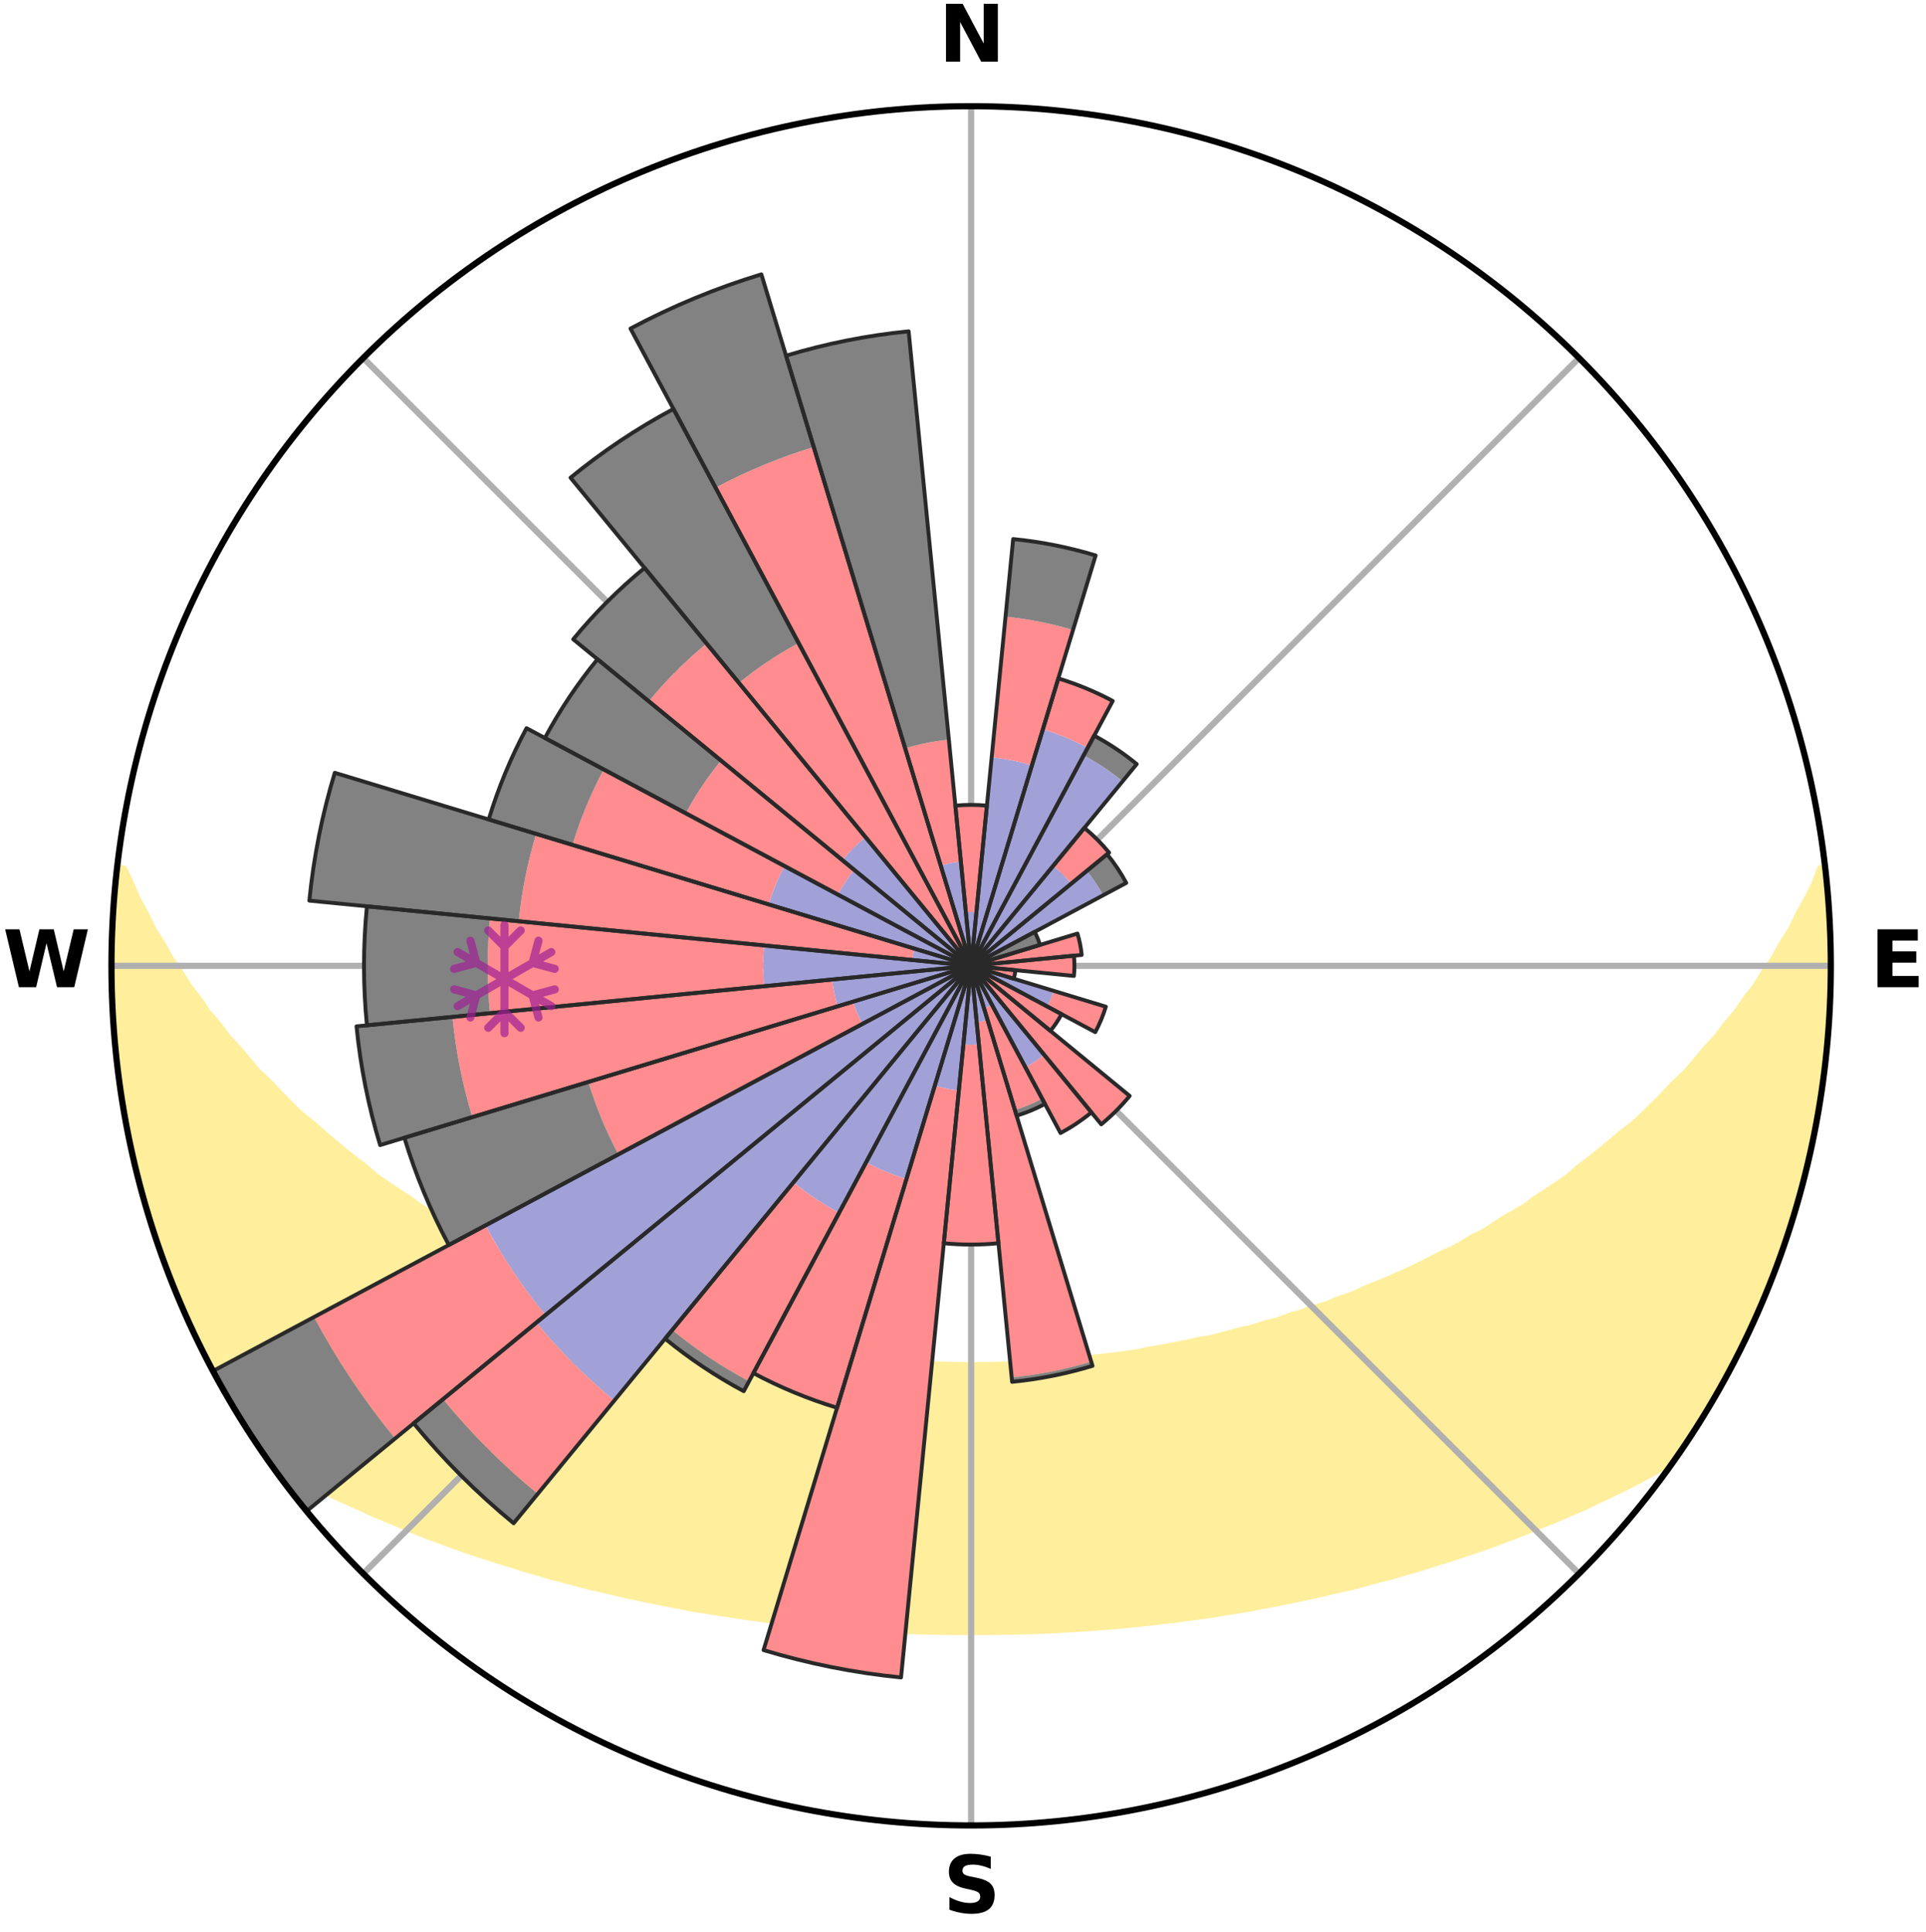 <?xml version="1.0" encoding="utf-8" standalone="no"?>
<!DOCTYPE svg PUBLIC "-//W3C//DTD SVG 1.1//EN"
  "http://www.w3.org/Graphics/SVG/1.1/DTD/svg11.dtd">
<svg xmlns:xlink="http://www.w3.org/1999/xlink" width="248.41pt" height="249.158pt" viewBox="0 0 248.41 249.158" xmlns="http://www.w3.org/2000/svg" version="1.1">
 <title>Ski Rose for Skiarea San Domenico</title>
 <defs>
  <style type="text/css">*{stroke-linejoin: round; stroke-linecap: butt}</style>
 </defs>
 <g id="figure_1">
  <g id="patch_1">
   <path d="M 0 249.158 
L 248.41 249.158 
L 248.41 0 
L 0 0 
z
" style="fill: #ffffff"/>
  </g>
  <g id="axes_1">
   <g id="patch_2">
    <path d="M 236.135 124.579 
C 236.135 110.018 233.267 95.599 227.695 82.147 
C 222.122 68.695 213.955 56.471 203.659 46.175 
C 193.363 35.879 181.139 27.711 167.687 22.139 
C 154.235 16.567 139.815 13.699 125.255 13.699 
C 110.694 13.699 96.275 16.567 82.823 22.139 
C 69.371 27.711 57.147 35.879 46.851 46.175 
C 36.555 56.471 28.387 68.695 22.815 82.147 
C 17.243 95.599 14.375 110.018 14.375 124.579 
C 14.375 139.14 17.243 153.559 22.815 167.011 
C 28.387 180.463 36.555 192.687 46.851 202.983 
C 57.147 213.279 69.371 221.447 82.823 227.019 
C 96.275 232.591 110.694 235.459 125.255 235.459 
C 139.815 235.459 154.235 232.591 167.687 227.019 
C 181.139 221.447 193.363 213.279 203.659 202.983 
C 213.955 192.687 222.122 180.463 227.695 167.011 
C 233.267 153.559 236.135 139.14 236.135 124.579 
M 125.255 124.579 
C 125.255 124.579 125.255 124.579 125.255 124.579 
C 125.255 124.579 125.255 124.579 125.255 124.579 
C 125.255 124.579 125.255 124.579 125.255 124.579 
C 125.255 124.579 125.255 124.579 125.255 124.579 
C 125.255 124.579 125.255 124.579 125.255 124.579 
C 125.255 124.579 125.255 124.579 125.255 124.579 
C 125.255 124.579 125.255 124.579 125.255 124.579 
C 125.255 124.579 125.255 124.579 125.255 124.579 
C 125.255 124.579 125.255 124.579 125.255 124.579 
C 125.255 124.579 125.255 124.579 125.255 124.579 
C 125.255 124.579 125.255 124.579 125.255 124.579 
C 125.255 124.579 125.255 124.579 125.255 124.579 
C 125.255 124.579 125.255 124.579 125.255 124.579 
C 125.255 124.579 125.255 124.579 125.255 124.579 
C 125.255 124.579 125.255 124.579 125.255 124.579 
C 125.255 124.579 125.255 124.579 125.255 124.579 
z
" style="fill: #ffffff"/>
   </g>
   <g id="PolyCollection_1">
    <defs>
     <path id="mc3d4a04d4c" d="M 235.386 -137.127 
L 234.836 -137.064 
L 234.087 -135.058 
L 233.069 -133.064 
L 231.985 -131.107 
L 231.053 -129.198 
L 229.87 -127.319 
L 228.856 -125.483 
L 227.596 -123.686 
L 226.512 -121.928 
L 225.185 -120.216 
L 224.04 -118.537 
L 222.657 -116.913 
L 221.458 -115.316 
L 220.025 -113.781 
L 218.779 -112.266 
L 217.511 -110.791 
L 216.015 -109.391 
L 214.709 -108 
L 213.385 -106.649 
L 212.044 -105.338 
L 210.689 -104.068 
L 209.121 -102.89 
L 207.741 -101.704 
L 206.351 -100.557 
L 204.951 -99.451 
L 203.543 -98.384 
L 202.317 -97.29 
L 200.894 -96.299 
L 199.466 -95.347 
L 198.035 -94.433 
L 196.78 -93.479 
L 195.344 -92.638 
L 193.908 -91.833 
L 192.643 -90.981 
L 191.375 -90.159 
L 189.94 -89.458 
L 188.671 -88.7 
L 187.401 -87.972 
L 185.977 -87.369 
L 184.711 -86.701 
L 183.447 -86.062 
L 182.186 -85.451 
L 180.929 -84.867 
L 179.675 -84.31 
L 178.427 -83.779 
L 177.183 -83.273 
L 175.946 -82.792 
L 174.839 -82.23 
L 173.612 -81.796 
L 172.394 -81.384 
L 171.295 -80.889 
L 170.09 -80.52 
L 168.894 -80.171 
L 167.809 -79.737 
L 166.63 -79.427 
L 165.554 -79.03 
L 164.481 -78.651 
L 163.327 -78.393 
L 162.267 -78.049 
L 161.21 -77.721 
L 160.084 -77.51 
L 159.041 -77.213 
L 158.003 -76.93 
L 156.97 -76.663 
L 155.943 -76.409 
L 154.863 -76.262 
L 153.851 -76.033 
L 152.843 -75.816 
L 151.842 -75.611 
L 150.847 -75.418 
L 149.857 -75.235 
L 148.873 -75.062 
L 147.895 -74.9 
L 146.956 -74.669 
L 145.987 -74.528 
L 145.023 -74.395 
L 144.065 -74.27 
L 143.112 -74.153 
L 142.164 -74.043 
L 141.221 -73.94 
L 140.3 -73.787 
L 139.365 -73.7 
L 138.434 -73.619 
L 137.507 -73.544 
L 136.594 -73.43 
L 135.674 -73.368 
L 134.757 -73.311 
L 133.843 -73.259 
L 132.936 -73.181 
L 132.027 -73.141 
L 131.12 -73.104 
L 130.216 -73.052 
L 129.312 -73.027 
L 128.409 -73.006 
L 127.508 -72.979 
L 126.606 -72.969 
L 125.705 -72.961 
L 124.804 -72.961 
L 123.903 -72.973 
L 123.002 -72.987 
L 122.1 -73.005 
L 121.199 -73.042 
L 120.295 -73.071 
L 119.39 -73.104 
L 118.483 -73.14 
L 117.578 -73.21 
L 116.667 -73.258 
L 115.753 -73.31 
L 114.844 -73.407 
L 113.925 -73.472 
L 113.002 -73.543 
L 112.075 -73.618 
L 111.159 -73.752 
L 110.226 -73.843 
L 109.288 -73.939 
L 108.345 -74.042 
L 107.397 -74.151 
L 106.47 -74.337 
L 105.514 -74.465 
L 104.553 -74.601 
L 103.586 -74.745 
L 102.614 -74.898 
L 101.636 -75.061 
L 100.652 -75.233 
L 99.662 -75.416 
L 98.667 -75.61 
L 97.665 -75.815 
L 96.658 -76.032 
L 95.646 -76.261 
L 94.627 -76.503 
L 93.603 -76.759 
L 92.574 -77.028 
L 91.539 -77.311 
L 90.425 -77.509 
L 89.377 -77.822 
L 88.324 -78.151 
L 87.182 -78.393 
L 86.117 -78.755 
L 85.049 -79.134 
L 83.88 -79.427 
L 82.801 -79.842 
L 81.616 -80.172 
L 80.528 -80.626 
L 79.327 -80.995 
L 78.232 -81.491 
L 77.018 -81.902 
L 75.795 -82.337 
L 74.565 -82.794 
L 73.458 -83.378 
L 72.219 -83.883 
L 70.975 -84.414 
L 69.725 -84.97 
L 68.471 -85.553 
L 67.214 -86.163 
L 65.955 -86.801 
L 64.539 -87.372 
L 63.273 -88.069 
L 62.007 -88.795 
L 60.742 -89.551 
L 59.311 -90.251 
L 58.047 -91.07 
L 56.613 -91.839 
L 55.353 -92.723 
L 53.92 -93.562 
L 52.67 -94.513 
L 51.242 -95.425 
L 49.818 -96.375 
L 48.399 -97.363 
L 47.176 -98.454 
L 45.771 -99.518 
L 44.375 -100.621 
L 42.988 -101.764 
L 41.612 -102.948 
L 40.248 -104.171 
L 38.695 -105.389 
L 37.358 -106.696 
L 36.037 -108.044 
L 34.733 -109.431 
L 33.242 -110.828 
L 31.976 -112.299 
L 30.733 -113.81 
L 29.303 -115.34 
L 28.106 -116.933 
L 26.726 -118.553 
L 25.583 -120.227 
L 24.259 -121.934 
L 23.177 -123.688 
L 21.919 -125.481 
L 20.905 -127.312 
L 19.723 -129.187 
L 18.791 -131.091 
L 17.705 -133.043 
L 16.877 -135.015 
L 15.925 -137.036 
L 15.127 -137.127 
L 15.127 -137.127 
L 14.983 -135.197 
L 14.752 -133.276 
L 14.673 -131.343 
L 14.508 -129.414 
L 14.431 -127.481 
L 14.45 -125.546 
L 14.384 -123.612 
L 14.468 -121.678 
L 14.583 -119.747 
L 14.616 -117.812 
L 14.794 -115.886 
L 14.892 -113.952 
L 15.133 -112.032 
L 15.329 -110.107 
L 15.703 -108.206 
L 15.93 -106.284 
L 16.291 -104.384 
L 16.602 -102.473 
L 17.02 -100.584 
L 17.468 -98.702 
L 18.028 -96.848 
L 18.447 -94.959 
L 18.987 -93.101 
L 19.556 -91.252 
L 20.156 -89.414 
L 20.786 -87.585 
L 21.446 -85.766 
L 22.136 -83.959 
L 22.857 -82.164 
L 23.606 -80.381 
L 24.391 -78.613 
L 25.209 -76.86 
L 26.061 -75.123 
L 26.947 -73.403 
L 27.868 -71.702 
L 28.766 -69.988 
L 29.756 -68.326 
L 30.736 -66.658 
L 31.74 -65.004 
L 32.808 -63.39 
L 33.882 -61.78 
L 35.362 -60.459 
L 37.18 -59.407 
L 39.017 -58.406 
L 40.806 -57.406 
L 42.669 -56.501 
L 44.531 -55.634 
L 46.396 -54.811 
L 48.2 -53.971 
L 50.056 -53.218 
L 51.854 -52.449 
L 53.649 -51.712 
L 55.439 -51.008 
L 57.223 -50.335 
L 59.001 -49.693 
L 60.773 -49.08 
L 62.536 -48.495 
L 64.292 -47.938 
L 66.039 -47.408 
L 67.741 -46.854 
L 69.472 -46.374 
L 71.157 -45.866 
L 72.87 -45.434 
L 74.543 -44.978 
L 76.206 -44.539 
L 77.891 -44.172 
L 79.541 -43.781 
L 81.181 -43.405 
L 82.816 -43.054 
L 84.44 -42.716 
L 86.059 -42.403 
L 87.668 -42.102 
L 89.253 -41.781 
L 90.851 -41.52 
L 92.438 -41.268 
L 94.02 -41.038 
L 95.582 -40.785 
L 97.149 -40.578 
L 98.7 -40.357 
L 100.256 -40.185 
L 101.797 -39.993 
L 103.34 -39.839 
L 104.871 -39.675 
L 106.399 -39.526 
L 107.928 -39.416 
L 109.448 -39.292 
L 110.964 -39.181 
L 112.479 -39.096 
L 113.989 -39.01 
L 115.497 -38.936 
L 117.002 -38.874 
L 118.507 -38.837 
L 120.008 -38.798 
L 121.508 -38.77 
L 123.007 -38.754 
L 124.506 -38.748 
L 126.004 -38.748 
L 127.502 -38.754 
L 129.001 -38.771 
L 130.501 -38.799 
L 132.004 -38.826 
L 133.507 -38.876 
L 135.012 -38.938 
L 136.52 -39.012 
L 138.03 -39.099 
L 139.545 -39.185 
L 141.061 -39.296 
L 142.581 -39.42 
L 144.11 -39.53 
L 145.637 -39.68 
L 147.169 -39.844 
L 148.711 -39.998 
L 150.252 -40.19 
L 151.808 -40.362 
L 153.359 -40.584 
L 154.926 -40.792 
L 156.502 -41.005 
L 158.069 -41.274 
L 159.656 -41.527 
L 161.254 -41.787 
L 162.839 -42.109 
L 164.447 -42.411 
L 166.066 -42.724 
L 167.69 -43.062 
L 169.325 -43.412 
L 170.963 -43.79 
L 172.614 -44.18 
L 174.298 -44.547 
L 175.961 -44.987 
L 177.634 -45.442 
L 179.347 -45.875 
L 181.031 -46.384 
L 182.761 -46.864 
L 184.464 -47.417 
L 186.211 -47.947 
L 187.966 -48.504 
L 189.729 -49.089 
L 191.5 -49.702 
L 193.278 -50.345 
L 195.062 -51.017 
L 196.852 -51.721 
L 198.646 -52.458 
L 200.497 -53.177 
L 202.299 -53.981 
L 204.164 -54.766 
L 205.969 -55.643 
L 207.829 -56.51 
L 209.692 -57.414 
L 211.542 -58.368 
L 213.383 -59.368 
L 215.196 -60.425 
L 216.617 -61.788 
L 217.716 -63.381 
L 218.762 -65.008 
L 219.793 -66.646 
L 220.757 -68.324 
L 221.73 -69.996 
L 222.691 -71.676 
L 223.493 -73.439 
L 224.358 -75.168 
L 225.321 -76.85 
L 226.052 -78.643 
L 226.91 -80.378 
L 227.662 -82.161 
L 228.415 -83.943 
L 229.037 -85.777 
L 229.703 -87.592 
L 230.393 -89.4 
L 230.959 -91.251 
L 231.478 -93.114 
L 232.068 -94.957 
L 232.551 -96.83 
L 233.066 -98.696 
L 233.451 -100.593 
L 233.89 -102.477 
L 234.149 -104.397 
L 234.544 -106.29 
L 234.899 -108.193 
L 235.033 -110.126 
L 235.289 -112.042 
L 235.528 -113.961 
L 235.729 -115.885 
L 235.892 -117.812 
L 236.006 -119.744 
L 236.085 -121.677 
L 235.968 -123.613 
L 235.988 -125.545 
L 235.974 -127.478 
L 235.916 -129.411 
L 235.835 -131.342 
L 235.721 -133.273 
L 235.564 -135.201 
L 235.386 -137.127 
z
" style="stroke: #ffee9c"/>
    </defs>
    <g clip-path="url(#p8207c5485b)">
     <use xlink:href="#mc3d4a04d4c" x="0" y="249.158" style="fill: #ffee9c; stroke: #ffee9c"/>
    </g>
   </g>
   <g id="matplotlib.axis_1">
    <g id="xtick_1">
     <g id="line2d_1">
      <path d="M 125.255 124.579 
L 125.255 13.699 
" clip-path="url(#p8207c5485b)" style="fill: none; stroke: #b0b0b0; stroke-width: 0.8; stroke-linecap: square"/>
     </g>
     <g id="text_1">
      <!-- N -->
      <g transform="translate(121.07 7.958) scale(0.1 -0.1)">
       <defs>
        <path id="DejaVuSans-Bold-4e" d="M 588 4666 
L 1931 4666 
L 3628 1466 
L 3628 4666 
L 4769 4666 
L 4769 0 
L 3425 0 
L 1728 3200 
L 1728 0 
L 588 0 
L 588 4666 
z
" transform="scale(0.016)"/>
       </defs>
       <use xlink:href="#DejaVuSans-Bold-4e"/>
      </g>
     </g>
    </g>
    <g id="xtick_2">
     <g id="line2d_2">
      <path d="M 125.255 124.579 
L 203.659 46.175 
" clip-path="url(#p8207c5485b)" style="fill: none; stroke: #b0b0b0; stroke-width: 0.8; stroke-linecap: square"/>
     </g>
    </g>
    <g id="xtick_3">
     <g id="line2d_3">
      <path d="M 125.255 124.579 
L 236.135 124.579 
" clip-path="url(#p8207c5485b)" style="fill: none; stroke: #b0b0b0; stroke-width: 0.8; stroke-linecap: square"/>
     </g>
     <g id="text_2">
      <!-- E -->
      <g transform="translate(241.219 127.338) scale(0.1 -0.1)">
       <defs>
        <path id="DejaVuSans-Bold-45" d="M 588 4666 
L 3834 4666 
L 3834 3756 
L 1791 3756 
L 1791 2888 
L 3713 2888 
L 3713 1978 
L 1791 1978 
L 1791 909 
L 3903 909 
L 3903 0 
L 588 0 
L 588 4666 
z
" transform="scale(0.016)"/>
       </defs>
       <use xlink:href="#DejaVuSans-Bold-45"/>
      </g>
     </g>
    </g>
    <g id="xtick_4">
     <g id="line2d_4">
      <path d="M 125.255 124.579 
L 203.659 202.983 
" clip-path="url(#p8207c5485b)" style="fill: none; stroke: #b0b0b0; stroke-width: 0.8; stroke-linecap: square"/>
     </g>
    </g>
    <g id="xtick_5">
     <g id="line2d_5">
      <path d="M 125.255 124.579 
L 125.255 235.459 
" clip-path="url(#p8207c5485b)" style="fill: none; stroke: #b0b0b0; stroke-width: 0.8; stroke-linecap: square"/>
     </g>
     <g id="text_3">
      <!-- S -->
      <g transform="translate(121.654 246.718) scale(0.1 -0.1)">
       <defs>
        <path id="DejaVuSans-Bold-53" d="M 3834 4519 
L 3834 3531 
Q 3450 3703 3084 3790 
Q 2719 3878 2394 3878 
Q 1963 3878 1756 3759 
Q 1550 3641 1550 3391 
Q 1550 3203 1689 3098 
Q 1828 2994 2194 2919 
L 2706 2816 
Q 3484 2659 3812 2340 
Q 4141 2022 4141 1434 
Q 4141 663 3683 286 
Q 3225 -91 2284 -91 
Q 1841 -91 1394 -6 
Q 947 78 500 244 
L 500 1259 
Q 947 1022 1364 901 
Q 1781 781 2169 781 
Q 2563 781 2772 912 
Q 2981 1044 2981 1288 
Q 2981 1506 2839 1625 
Q 2697 1744 2272 1838 
L 1806 1941 
Q 1106 2091 782 2419 
Q 459 2747 459 3303 
Q 459 4000 909 4375 
Q 1359 4750 2203 4750 
Q 2588 4750 2994 4692 
Q 3400 4634 3834 4519 
z
" transform="scale(0.016)"/>
       </defs>
       <use xlink:href="#DejaVuSans-Bold-53"/>
      </g>
     </g>
    </g>
    <g id="xtick_6">
     <g id="line2d_6">
      <path d="M 125.255 124.579 
L 46.851 202.983 
" clip-path="url(#p8207c5485b)" style="fill: none; stroke: #b0b0b0; stroke-width: 0.8; stroke-linecap: square"/>
     </g>
    </g>
    <g id="xtick_7">
     <g id="line2d_7">
      <path d="M 125.255 124.579 
L 14.375 124.579 
" clip-path="url(#p8207c5485b)" style="fill: none; stroke: #b0b0b0; stroke-width: 0.8; stroke-linecap: square"/>
     </g>
     <g id="text_4">
      <!-- W -->
      <g transform="translate(0.36 127.338) scale(0.1 -0.1)">
       <defs>
        <path id="DejaVuSans-Bold-57" d="M 191 4666 
L 1344 4666 
L 2150 1275 
L 2950 4666 
L 4109 4666 
L 4909 1275 
L 5716 4666 
L 6859 4666 
L 5759 0 
L 4372 0 
L 3525 3547 
L 2688 0 
L 1300 0 
L 191 4666 
z
" transform="scale(0.016)"/>
       </defs>
       <use xlink:href="#DejaVuSans-Bold-57"/>
      </g>
     </g>
    </g>
    <g id="xtick_8">
     <g id="line2d_8">
      <path d="M 125.255 124.579 
L 46.851 46.175 
" clip-path="url(#p8207c5485b)" style="fill: none; stroke: #b0b0b0; stroke-width: 0.8; stroke-linecap: square"/>
     </g>
    </g>
   </g>
   <g id="matplotlib.axis_2"/>
   <g id="patch_3">
    <path d="M 125.255 124.579 
C 125.255 124.579 125.255 124.579 125.255 124.579 
C 125.255 124.579 125.255 124.579 125.255 124.579 
L 125.255 124.579 
C 125.255 124.579 125.255 124.579 125.255 124.579 
C 125.255 124.579 125.255 124.579 125.255 124.579 
z
" clip-path="url(#p8207c5485b)" style="fill: #d9d9d9"/>
   </g>
   <g id="patch_4">
    <path d="M 125.255 124.579 
C 125.255 124.579 125.255 124.579 125.255 124.579 
C 125.255 124.579 125.255 124.579 125.255 124.579 
L 125.255 124.579 
C 125.255 124.579 125.255 124.579 125.255 124.579 
C 125.255 124.579 125.255 124.579 125.255 124.579 
z
" clip-path="url(#p8207c5485b)" style="fill: #d9d9d9"/>
   </g>
   <g id="patch_5">
    <path d="M 125.255 124.579 
C 125.255 124.579 125.255 124.579 125.255 124.579 
C 125.255 124.579 125.255 124.579 125.255 124.579 
L 125.255 124.579 
C 125.255 124.579 125.255 124.579 125.255 124.579 
C 125.255 124.579 125.255 124.579 125.255 124.579 
z
" clip-path="url(#p8207c5485b)" style="fill: #d9d9d9"/>
   </g>
   <g id="patch_6">
    <path d="M 125.255 124.579 
C 125.255 124.579 125.255 124.579 125.255 124.579 
C 125.255 124.579 125.255 124.579 125.255 124.579 
L 125.255 124.579 
C 125.255 124.579 125.255 124.579 125.255 124.579 
C 125.255 124.579 125.255 124.579 125.255 124.579 
z
" clip-path="url(#p8207c5485b)" style="fill: #d9d9d9"/>
   </g>
   <g id="patch_7">
    <path d="M 125.255 124.579 
C 125.255 124.579 125.255 124.579 125.255 124.579 
C 125.255 124.579 125.255 124.579 125.255 124.579 
L 125.255 124.579 
C 125.255 124.579 125.255 124.579 125.255 124.579 
C 125.255 124.579 125.255 124.579 125.255 124.579 
z
" clip-path="url(#p8207c5485b)" style="fill: #d9d9d9"/>
   </g>
   <g id="patch_8">
    <path d="M 125.255 124.579 
C 125.255 124.579 125.255 124.579 125.255 124.579 
C 125.255 124.579 125.255 124.579 125.255 124.579 
L 125.255 124.579 
C 125.255 124.579 125.255 124.579 125.255 124.579 
C 125.255 124.579 125.255 124.579 125.255 124.579 
z
" clip-path="url(#p8207c5485b)" style="fill: #d9d9d9"/>
   </g>
   <g id="patch_9">
    <path d="M 125.255 124.579 
C 125.255 124.579 125.255 124.579 125.255 124.579 
C 125.255 124.579 125.255 124.579 125.255 124.579 
L 125.255 124.579 
C 125.255 124.579 125.255 124.579 125.255 124.579 
C 125.255 124.579 125.255 124.579 125.255 124.579 
z
" clip-path="url(#p8207c5485b)" style="fill: #d9d9d9"/>
   </g>
   <g id="patch_10">
    <path d="M 125.255 124.579 
C 125.255 124.579 125.255 124.579 125.255 124.579 
C 125.255 124.579 125.255 124.579 125.255 124.579 
L 125.255 124.579 
C 125.255 124.579 125.255 124.579 125.255 124.579 
C 125.255 124.579 125.255 124.579 125.255 124.579 
z
" clip-path="url(#p8207c5485b)" style="fill: #d9d9d9"/>
   </g>
   <g id="patch_11">
    <path d="M 125.255 124.579 
C 125.255 124.579 125.255 124.579 125.255 124.579 
C 125.255 124.579 125.255 124.579 125.255 124.579 
L 125.255 124.579 
C 125.255 124.579 125.255 124.579 125.255 124.579 
C 125.255 124.579 125.255 124.579 125.255 124.579 
z
" clip-path="url(#p8207c5485b)" style="fill: #d9d9d9"/>
   </g>
   <g id="patch_12">
    <path d="M 125.255 124.579 
C 125.255 124.579 125.255 124.579 125.255 124.579 
C 125.255 124.579 125.255 124.579 125.255 124.579 
L 125.255 124.579 
C 125.255 124.579 125.255 124.579 125.255 124.579 
C 125.255 124.579 125.255 124.579 125.255 124.579 
z
" clip-path="url(#p8207c5485b)" style="fill: #d9d9d9"/>
   </g>
   <g id="patch_13">
    <path d="M 125.255 124.579 
C 125.255 124.579 125.255 124.579 125.255 124.579 
C 125.255 124.579 125.255 124.579 125.255 124.579 
L 125.255 124.579 
C 125.255 124.579 125.255 124.579 125.255 124.579 
C 125.255 124.579 125.255 124.579 125.255 124.579 
z
" clip-path="url(#p8207c5485b)" style="fill: #d9d9d9"/>
   </g>
   <g id="patch_14">
    <path d="M 125.255 124.579 
C 125.255 124.579 125.255 124.579 125.255 124.579 
C 125.255 124.579 125.255 124.579 125.255 124.579 
L 125.255 124.579 
C 125.255 124.579 125.255 124.579 125.255 124.579 
C 125.255 124.579 125.255 124.579 125.255 124.579 
z
" clip-path="url(#p8207c5485b)" style="fill: #d9d9d9"/>
   </g>
   <g id="patch_15">
    <path d="M 125.255 124.579 
C 125.255 124.579 125.255 124.579 125.255 124.579 
C 125.255 124.579 125.255 124.579 125.255 124.579 
L 125.255 124.579 
C 125.255 124.579 125.255 124.579 125.255 124.579 
C 125.255 124.579 125.255 124.579 125.255 124.579 
z
" clip-path="url(#p8207c5485b)" style="fill: #d9d9d9"/>
   </g>
   <g id="patch_16">
    <path d="M 125.255 124.579 
C 125.255 124.579 125.255 124.579 125.255 124.579 
C 125.255 124.579 125.255 124.579 125.255 124.579 
L 125.255 124.579 
C 125.255 124.579 125.255 124.579 125.255 124.579 
C 125.255 124.579 125.255 124.579 125.255 124.579 
z
" clip-path="url(#p8207c5485b)" style="fill: #d9d9d9"/>
   </g>
   <g id="patch_17">
    <path d="M 125.255 124.579 
C 125.255 124.579 125.255 124.579 125.255 124.579 
C 125.255 124.579 125.255 124.579 125.255 124.579 
L 125.255 124.579 
C 125.255 124.579 125.255 124.579 125.255 124.579 
C 125.255 124.579 125.255 124.579 125.255 124.579 
z
" clip-path="url(#p8207c5485b)" style="fill: #d9d9d9"/>
   </g>
   <g id="patch_18">
    <path d="M 125.255 124.579 
C 125.255 124.579 125.255 124.579 125.255 124.579 
C 125.255 124.579 125.255 124.579 125.255 124.579 
L 125.255 124.579 
C 125.255 124.579 125.255 124.579 125.255 124.579 
C 125.255 124.579 125.255 124.579 125.255 124.579 
z
" clip-path="url(#p8207c5485b)" style="fill: #d9d9d9"/>
   </g>
   <g id="patch_19">
    <path d="M 125.255 124.579 
C 125.255 124.579 125.255 124.579 125.255 124.579 
C 125.255 124.579 125.255 124.579 125.255 124.579 
L 125.255 124.579 
C 125.255 124.579 125.255 124.579 125.255 124.579 
C 125.255 124.579 125.255 124.579 125.255 124.579 
z
" clip-path="url(#p8207c5485b)" style="fill: #d9d9d9"/>
   </g>
   <g id="patch_20">
    <path d="M 125.255 124.579 
C 125.255 124.579 125.255 124.579 125.255 124.579 
C 125.255 124.579 125.255 124.579 125.255 124.579 
L 125.255 124.579 
C 125.255 124.579 125.255 124.579 125.255 124.579 
C 125.255 124.579 125.255 124.579 125.255 124.579 
z
" clip-path="url(#p8207c5485b)" style="fill: #d9d9d9"/>
   </g>
   <g id="patch_21">
    <path d="M 125.255 124.579 
C 125.255 124.579 125.255 124.579 125.255 124.579 
C 125.255 124.579 125.255 124.579 125.255 124.579 
L 125.255 124.579 
C 125.255 124.579 125.255 124.579 125.255 124.579 
C 125.255 124.579 125.255 124.579 125.255 124.579 
z
" clip-path="url(#p8207c5485b)" style="fill: #d9d9d9"/>
   </g>
   <g id="patch_22">
    <path d="M 125.255 124.579 
C 125.255 124.579 125.255 124.579 125.255 124.579 
C 125.255 124.579 125.255 124.579 125.255 124.579 
L 125.255 124.579 
C 125.255 124.579 125.255 124.579 125.255 124.579 
C 125.255 124.579 125.255 124.579 125.255 124.579 
z
" clip-path="url(#p8207c5485b)" style="fill: #d9d9d9"/>
   </g>
   <g id="patch_23">
    <path d="M 125.255 124.579 
C 125.255 124.579 125.255 124.579 125.255 124.579 
C 125.255 124.579 125.255 124.579 125.255 124.579 
L 125.255 124.579 
C 125.255 124.579 125.255 124.579 125.255 124.579 
C 125.255 124.579 125.255 124.579 125.255 124.579 
z
" clip-path="url(#p8207c5485b)" style="fill: #d9d9d9"/>
   </g>
   <g id="patch_24">
    <path d="M 125.255 124.579 
C 125.255 124.579 125.255 124.579 125.255 124.579 
C 125.255 124.579 125.255 124.579 125.255 124.579 
L 125.255 124.579 
C 125.255 124.579 125.255 124.579 125.255 124.579 
C 125.255 124.579 125.255 124.579 125.255 124.579 
z
" clip-path="url(#p8207c5485b)" style="fill: #d9d9d9"/>
   </g>
   <g id="patch_25">
    <path d="M 125.255 124.579 
C 125.255 124.579 125.255 124.579 125.255 124.579 
C 125.255 124.579 125.255 124.579 125.255 124.579 
L 125.255 124.579 
C 125.255 124.579 125.255 124.579 125.255 124.579 
C 125.255 124.579 125.255 124.579 125.255 124.579 
z
" clip-path="url(#p8207c5485b)" style="fill: #d9d9d9"/>
   </g>
   <g id="patch_26">
    <path d="M 125.255 124.579 
C 125.255 124.579 125.255 124.579 125.255 124.579 
C 125.255 124.579 125.255 124.579 125.255 124.579 
L 125.255 124.579 
C 125.255 124.579 125.255 124.579 125.255 124.579 
C 125.255 124.579 125.255 124.579 125.255 124.579 
z
" clip-path="url(#p8207c5485b)" style="fill: #d9d9d9"/>
   </g>
   <g id="patch_27">
    <path d="M 125.255 124.579 
C 125.255 124.579 125.255 124.579 125.255 124.579 
C 125.255 124.579 125.255 124.579 125.255 124.579 
L 125.255 124.579 
C 125.255 124.579 125.255 124.579 125.255 124.579 
C 125.255 124.579 125.255 124.579 125.255 124.579 
z
" clip-path="url(#p8207c5485b)" style="fill: #d9d9d9"/>
   </g>
   <g id="patch_28">
    <path d="M 125.255 124.579 
C 125.255 124.579 125.255 124.579 125.255 124.579 
C 125.255 124.579 125.255 124.579 125.255 124.579 
L 125.255 124.579 
C 125.255 124.579 125.255 124.579 125.255 124.579 
C 125.255 124.579 125.255 124.579 125.255 124.579 
z
" clip-path="url(#p8207c5485b)" style="fill: #d9d9d9"/>
   </g>
   <g id="patch_29">
    <path d="M 125.255 124.579 
C 125.255 124.579 125.255 124.579 125.255 124.579 
C 125.255 124.579 125.255 124.579 125.255 124.579 
L 125.255 124.579 
C 125.255 124.579 125.255 124.579 125.255 124.579 
C 125.255 124.579 125.255 124.579 125.255 124.579 
z
" clip-path="url(#p8207c5485b)" style="fill: #d9d9d9"/>
   </g>
   <g id="patch_30">
    <path d="M 125.255 124.579 
C 125.255 124.579 125.255 124.579 125.255 124.579 
C 125.255 124.579 125.255 124.579 125.255 124.579 
L 125.255 124.579 
C 125.255 124.579 125.255 124.579 125.255 124.579 
C 125.255 124.579 125.255 124.579 125.255 124.579 
z
" clip-path="url(#p8207c5485b)" style="fill: #d9d9d9"/>
   </g>
   <g id="patch_31">
    <path d="M 125.255 124.579 
C 125.255 124.579 125.255 124.579 125.255 124.579 
C 125.255 124.579 125.255 124.579 125.255 124.579 
L 125.255 124.579 
C 125.255 124.579 125.255 124.579 125.255 124.579 
C 125.255 124.579 125.255 124.579 125.255 124.579 
z
" clip-path="url(#p8207c5485b)" style="fill: #d9d9d9"/>
   </g>
   <g id="patch_32">
    <path d="M 125.255 124.579 
C 125.255 124.579 125.255 124.579 125.255 124.579 
C 125.255 124.579 125.255 124.579 125.255 124.579 
L 125.255 124.579 
C 125.255 124.579 125.255 124.579 125.255 124.579 
C 125.255 124.579 125.255 124.579 125.255 124.579 
z
" clip-path="url(#p8207c5485b)" style="fill: #d9d9d9"/>
   </g>
   <g id="patch_33">
    <path d="M 125.255 124.579 
C 125.255 124.579 125.255 124.579 125.255 124.579 
C 125.255 124.579 125.255 124.579 125.255 124.579 
L 125.255 124.579 
C 125.255 124.579 125.255 124.579 125.255 124.579 
C 125.255 124.579 125.255 124.579 125.255 124.579 
z
" clip-path="url(#p8207c5485b)" style="fill: #d9d9d9"/>
   </g>
   <g id="patch_34">
    <path d="M 125.255 124.579 
C 125.255 124.579 125.255 124.579 125.255 124.579 
C 125.255 124.579 125.255 124.579 125.255 124.579 
L 125.255 124.579 
C 125.255 124.579 125.255 124.579 125.255 124.579 
C 125.255 124.579 125.255 124.579 125.255 124.579 
z
" clip-path="url(#p8207c5485b)" style="fill: #d9d9d9"/>
   </g>
   <g id="patch_35">
    <path d="M 125.255 124.579 
C 125.255 124.579 125.255 124.579 125.255 124.579 
C 125.255 124.579 125.255 124.579 125.255 124.579 
L 125.935 117.672 
C 125.709 117.65 125.482 117.639 125.255 117.639 
C 125.028 117.639 124.801 117.65 124.575 117.672 
z
" clip-path="url(#p8207c5485b)" style="fill: #a1a1d8"/>
   </g>
   <g id="patch_36">
    <path d="M 125.255 124.579 
C 125.255 124.579 125.255 124.579 125.255 124.579 
C 125.255 124.579 125.255 124.579 125.255 124.579 
L 133.098 98.723 
C 132.252 98.466 131.393 98.251 130.526 98.079 
C 129.659 97.906 128.783 97.776 127.903 97.69 
z
" clip-path="url(#p8207c5485b)" style="fill: #a1a1d8"/>
   </g>
   <g id="patch_37">
    <path d="M 125.255 124.579 
C 125.255 124.579 125.255 124.579 125.255 124.579 
C 125.255 124.579 125.255 124.579 125.255 124.579 
L 140.284 96.461 
C 139.364 95.969 138.42 95.523 137.456 95.123 
C 136.492 94.724 135.509 94.372 134.51 94.069 
z
" clip-path="url(#p8207c5485b)" style="fill: #a1a1d8"/>
   </g>
   <g id="patch_38">
    <path d="M 125.255 124.579 
C 125.255 124.579 125.255 124.579 125.255 124.579 
C 125.255 124.579 125.255 124.579 125.255 124.579 
L 144.788 100.778 
C 144.009 100.138 143.199 99.538 142.361 98.978 
C 141.523 98.418 140.658 97.899 139.769 97.424 
z
" clip-path="url(#p8207c5485b)" style="fill: #a1a1d8"/>
   </g>
   <g id="patch_39">
    <path d="M 125.255 124.579 
C 125.255 124.579 125.255 124.579 125.255 124.579 
C 125.255 124.579 125.255 124.579 125.255 124.579 
L 138.163 113.986 
C 137.816 113.563 137.449 113.158 137.062 112.771 
C 136.676 112.385 136.271 112.018 135.848 111.671 
z
" clip-path="url(#p8207c5485b)" style="fill: #a1a1d8"/>
   </g>
   <g id="patch_40">
    <path d="M 125.255 124.579 
C 125.255 124.579 125.255 124.579 125.255 124.579 
C 125.255 124.579 125.255 124.579 125.255 124.579 
L 142.279 115.479 
C 141.981 114.922 141.656 114.38 141.305 113.854 
C 140.954 113.329 140.578 112.821 140.177 112.333 
z
" clip-path="url(#p8207c5485b)" style="fill: #a1a1d8"/>
   </g>
   <g id="patch_41">
    <path d="M 125.255 124.579 
C 125.255 124.579 125.255 124.579 125.255 124.579 
C 125.255 124.579 125.255 124.579 125.255 124.579 
L 125.255 124.579 
C 125.255 124.579 125.255 124.579 125.255 124.579 
C 125.255 124.579 125.255 124.579 125.255 124.579 
z
" clip-path="url(#p8207c5485b)" style="fill: #a1a1d8"/>
   </g>
   <g id="patch_42">
    <path d="M 125.255 124.579 
C 125.255 124.579 125.255 124.579 125.255 124.579 
C 125.255 124.579 125.255 124.579 125.255 124.579 
L 125.255 124.579 
C 125.255 124.579 125.255 124.579 125.255 124.579 
C 125.255 124.579 125.255 124.579 125.255 124.579 
z
" clip-path="url(#p8207c5485b)" style="fill: #a1a1d8"/>
   </g>
   <g id="patch_43">
    <path d="M 125.255 124.579 
C 125.255 124.579 125.255 124.579 125.255 124.579 
C 125.255 124.579 125.255 124.579 125.255 124.579 
L 125.255 124.579 
C 125.255 124.579 125.255 124.579 125.255 124.579 
C 125.255 124.579 125.255 124.579 125.255 124.579 
z
" clip-path="url(#p8207c5485b)" style="fill: #a1a1d8"/>
   </g>
   <g id="patch_44">
    <path d="M 125.255 124.579 
C 125.255 124.579 125.255 124.579 125.255 124.579 
C 125.255 124.579 125.255 124.579 125.255 124.579 
L 125.255 124.579 
C 125.255 124.579 125.255 124.579 125.255 124.579 
C 125.255 124.579 125.255 124.579 125.255 124.579 
z
" clip-path="url(#p8207c5485b)" style="fill: #a1a1d8"/>
   </g>
   <g id="patch_45">
    <path d="M 125.255 124.579 
C 125.255 124.579 125.255 124.579 125.255 124.579 
C 125.255 124.579 125.255 124.579 125.255 124.579 
L 135.084 129.833 
C 135.256 129.511 135.412 129.181 135.551 128.844 
C 135.691 128.507 135.814 128.163 135.92 127.814 
z
" clip-path="url(#p8207c5485b)" style="fill: #a1a1d8"/>
   </g>
   <g id="patch_46">
    <path d="M 125.255 124.579 
C 125.255 124.579 125.255 124.579 125.255 124.579 
C 125.255 124.579 125.255 124.579 125.255 124.579 
L 126.486 125.589 
C 126.519 125.549 126.55 125.507 126.579 125.464 
C 126.608 125.42 126.634 125.376 126.659 125.33 
z
" clip-path="url(#p8207c5485b)" style="fill: #a1a1d8"/>
   </g>
   <g id="patch_47">
    <path d="M 125.255 124.579 
C 125.255 124.579 125.255 124.579 125.255 124.579 
C 125.255 124.579 125.255 124.579 125.255 124.579 
L 125.255 124.579 
C 125.255 124.579 125.255 124.579 125.255 124.579 
C 125.255 124.579 125.255 124.579 125.255 124.579 
z
" clip-path="url(#p8207c5485b)" style="fill: #a1a1d8"/>
   </g>
   <g id="patch_48">
    <path d="M 125.255 124.579 
C 125.255 124.579 125.255 124.579 125.255 124.579 
C 125.255 124.579 125.255 124.579 125.255 124.579 
L 132.255 137.676 
C 132.684 137.447 133.101 137.197 133.505 136.927 
C 133.91 136.657 134.3 136.367 134.676 136.059 
z
" clip-path="url(#p8207c5485b)" style="fill: #a1a1d8"/>
   </g>
   <g id="patch_49">
    <path d="M 125.255 124.579 
C 125.255 124.579 125.255 124.579 125.255 124.579 
C 125.255 124.579 125.255 124.579 125.255 124.579 
L 126.921 130.072 
C 127.101 130.018 127.278 129.955 127.452 129.883 
C 127.625 129.811 127.795 129.73 127.961 129.642 
z
" clip-path="url(#p8207c5485b)" style="fill: #a1a1d8"/>
   </g>
   <g id="patch_50">
    <path d="M 125.255 124.579 
C 125.255 124.579 125.255 124.579 125.255 124.579 
C 125.255 124.579 125.255 124.579 125.255 124.579 
L 125.97 131.84 
C 126.208 131.817 126.444 131.782 126.678 131.735 
C 126.912 131.688 127.144 131.63 127.373 131.561 
z
" clip-path="url(#p8207c5485b)" style="fill: #a1a1d8"/>
   </g>
   <g id="patch_51">
    <path d="M 125.255 124.579 
C 125.255 124.579 125.255 124.579 125.255 124.579 
C 125.255 124.579 125.255 124.579 125.255 124.579 
L 124.256 134.725 
C 124.588 134.757 124.921 134.774 125.255 134.774 
C 125.589 134.774 125.922 134.757 126.254 134.725 
z
" clip-path="url(#p8207c5485b)" style="fill: #a1a1d8"/>
   </g>
   <g id="patch_52">
    <path d="M 125.255 124.579 
C 125.255 124.579 125.255 124.579 125.255 124.579 
C 125.255 124.579 125.255 124.579 125.255 124.579 
L 120.564 140.042 
C 121.07 140.195 121.584 140.324 122.102 140.427 
C 122.621 140.53 123.145 140.608 123.671 140.66 
z
" clip-path="url(#p8207c5485b)" style="fill: #a1a1d8"/>
   </g>
   <g id="patch_53">
    <path d="M 125.255 124.579 
C 125.255 124.579 125.255 124.579 125.255 124.579 
C 125.255 124.579 125.255 124.579 125.255 124.579 
L 111.704 149.932 
C 112.533 150.375 113.385 150.778 114.254 151.138 
C 115.123 151.498 116.01 151.815 116.91 152.088 
z
" clip-path="url(#p8207c5485b)" style="fill: #a1a1d8"/>
   </g>
   <g id="patch_54">
    <path d="M 125.255 124.579 
C 125.255 124.579 125.255 124.579 125.255 124.579 
C 125.255 124.579 125.255 124.579 125.255 124.579 
L 102.333 152.509 
C 103.247 153.259 104.198 153.964 105.181 154.621 
C 106.165 155.278 107.18 155.887 108.223 156.444 
z
" clip-path="url(#p8207c5485b)" style="fill: #a1a1d8"/>
   </g>
   <g id="patch_55">
    <path d="M 125.255 124.579 
C 125.255 124.579 125.255 124.579 125.255 124.579 
C 125.255 124.579 125.255 124.579 125.255 124.579 
L 69.178 170.6 
C 70.685 172.435 72.28 174.196 73.959 175.875 
C 75.638 177.554 77.399 179.149 79.234 180.656 
z
" clip-path="url(#p8207c5485b)" style="fill: #a1a1d8"/>
   </g>
   <g id="patch_56">
    <path d="M 125.255 124.579 
C 125.255 124.579 125.255 124.579 125.255 124.579 
C 125.255 124.579 125.255 124.579 125.255 124.579 
L 62.617 158.06 
C 63.713 160.11 64.908 162.105 66.2 164.038 
C 67.492 165.971 68.877 167.84 70.352 169.637 
z
" clip-path="url(#p8207c5485b)" style="fill: #a1a1d8"/>
   </g>
   <g id="patch_57">
    <path d="M 125.255 124.579 
C 125.255 124.579 125.255 124.579 125.255 124.579 
C 125.255 124.579 125.255 124.579 125.255 124.579 
L 110.019 129.201 
C 110.17 129.7 110.346 130.19 110.545 130.672 
C 110.745 131.153 110.968 131.625 111.213 132.084 
z
" clip-path="url(#p8207c5485b)" style="fill: #a1a1d8"/>
   </g>
   <g id="patch_58">
    <path d="M 125.255 124.579 
C 125.255 124.579 125.255 124.579 125.255 124.579 
C 125.255 124.579 125.255 124.579 125.255 124.579 
L 107.329 126.345 
C 107.386 126.931 107.473 127.515 107.588 128.093 
C 107.703 128.672 107.846 129.244 108.017 129.808 
z
" clip-path="url(#p8207c5485b)" style="fill: #a1a1d8"/>
   </g>
   <g id="patch_59">
    <path d="M 125.255 124.579 
C 125.255 124.579 125.255 124.579 125.255 124.579 
C 125.255 124.579 125.255 124.579 125.255 124.579 
L 98.553 121.949 
C 98.467 122.823 98.424 123.701 98.424 124.579 
C 98.424 125.457 98.467 126.335 98.553 127.209 
z
" clip-path="url(#p8207c5485b)" style="fill: #a1a1d8"/>
   </g>
   <g id="patch_60">
    <path d="M 125.255 124.579 
C 125.255 124.579 125.255 124.579 125.255 124.579 
C 125.255 124.579 125.255 124.579 125.255 124.579 
L 117.948 122.363 
C 117.875 122.602 117.815 122.844 117.766 123.089 
C 117.717 123.335 117.68 123.582 117.656 123.831 
z
" clip-path="url(#p8207c5485b)" style="fill: #a1a1d8"/>
   </g>
   <g id="patch_61">
    <path d="M 125.255 124.579 
C 125.255 124.579 125.255 124.579 125.255 124.579 
C 125.255 124.579 125.255 124.579 125.255 124.579 
L 101.179 111.71 
C 100.758 112.498 100.375 113.306 100.033 114.132 
C 99.691 114.958 99.39 115.799 99.131 116.654 
z
" clip-path="url(#p8207c5485b)" style="fill: #a1a1d8"/>
   </g>
   <g id="patch_62">
    <path d="M 125.255 124.579 
C 125.255 124.579 125.255 124.579 125.255 124.579 
C 125.255 124.579 125.255 124.579 125.255 124.579 
L 110.181 112.209 
C 109.776 112.702 109.396 113.215 109.041 113.746 
C 108.687 114.276 108.359 114.824 108.058 115.387 
z
" clip-path="url(#p8207c5485b)" style="fill: #a1a1d8"/>
   </g>
   <g id="patch_63">
    <path d="M 125.255 124.579 
C 125.255 124.579 125.255 124.579 125.255 124.579 
C 125.255 124.579 125.255 124.579 125.255 124.579 
L 111.629 107.975 
C 111.085 108.421 110.564 108.894 110.067 109.391 
C 109.57 109.888 109.097 110.409 108.651 110.953 
z
" clip-path="url(#p8207c5485b)" style="fill: #a1a1d8"/>
   </g>
   <g id="patch_64">
    <path d="M 125.255 124.579 
C 125.255 124.579 125.255 124.579 125.255 124.579 
C 125.255 124.579 125.255 124.579 125.255 124.579 
L 125.255 124.579 
C 125.255 124.579 125.255 124.579 125.255 124.579 
C 125.255 124.579 125.255 124.579 125.255 124.579 
z
" clip-path="url(#p8207c5485b)" style="fill: #a1a1d8"/>
   </g>
   <g id="patch_65">
    <path d="M 125.255 124.579 
C 125.255 124.579 125.255 124.579 125.255 124.579 
C 125.255 124.579 125.255 124.579 125.255 124.579 
L 125.255 124.579 
C 125.255 124.579 125.255 124.579 125.255 124.579 
C 125.255 124.579 125.255 124.579 125.255 124.579 
z
" clip-path="url(#p8207c5485b)" style="fill: #a1a1d8"/>
   </g>
   <g id="patch_66">
    <path d="M 125.255 124.579 
C 125.255 124.579 125.255 124.579 125.255 124.579 
C 125.255 124.579 125.255 124.579 125.255 124.579 
L 123.931 111.134 
C 123.491 111.178 123.053 111.243 122.619 111.329 
C 122.186 111.415 121.756 111.523 121.333 111.651 
z
" clip-path="url(#p8207c5485b)" style="fill: #a1a1d8"/>
   </g>
   <g id="patch_67">
    <path d="M 124.575 117.672 
C 124.801 117.65 125.028 117.639 125.255 117.639 
C 125.482 117.639 125.709 117.65 125.935 117.672 
L 127.29 103.92 
C 126.613 103.853 125.934 103.82 125.255 103.82 
C 124.575 103.82 123.896 103.853 123.22 103.92 
z
" clip-path="url(#p8207c5485b)" style="fill: #ff8c8e"/>
   </g>
   <g id="patch_68">
    <path d="M 127.903 97.69 
C 128.783 97.776 129.659 97.906 130.526 98.079 
C 131.393 98.251 132.252 98.466 133.098 98.723 
L 138.392 81.271 
C 136.975 80.841 135.537 80.48 134.084 80.191 
C 132.631 79.902 131.165 79.685 129.691 79.54 
z
" clip-path="url(#p8207c5485b)" style="fill: #ff8c8e"/>
   </g>
   <g id="patch_69">
    <path d="M 134.51 94.069 
C 135.509 94.372 136.492 94.724 137.456 95.123 
C 138.42 95.523 139.364 95.969 140.284 96.461 
L 143.516 90.415 
C 142.398 89.817 141.251 89.275 140.079 88.789 
C 138.908 88.304 137.713 87.877 136.5 87.509 
z
" clip-path="url(#p8207c5485b)" style="fill: #ff8c8e"/>
   </g>
   <g id="patch_70">
    <path d="M 139.769 97.424 
C 140.658 97.899 141.523 98.418 142.361 98.978 
C 143.199 99.538 144.009 100.138 144.788 100.778 
L 144.788 100.778 
C 144.009 100.138 143.199 99.538 142.361 98.978 
C 141.523 98.418 140.658 97.899 139.769 97.424 
z
" clip-path="url(#p8207c5485b)" style="fill: #ff8c8e"/>
   </g>
   <g id="patch_71">
    <path d="M 135.848 111.671 
C 136.271 112.018 136.676 112.385 137.062 112.771 
C 137.449 113.158 137.816 113.563 138.163 113.986 
L 143.048 109.977 
C 142.57 109.395 142.063 108.836 141.531 108.303 
C 140.998 107.771 140.439 107.264 139.857 106.786 
z
" clip-path="url(#p8207c5485b)" style="fill: #ff8c8e"/>
   </g>
   <g id="patch_72">
    <path d="M 140.177 112.333 
C 140.578 112.821 140.954 113.329 141.305 113.854 
C 141.656 114.38 141.981 114.922 142.279 115.479 
L 142.279 115.479 
C 141.981 114.922 141.656 114.38 141.305 113.854 
C 140.954 113.329 140.578 112.821 140.177 112.333 
z
" clip-path="url(#p8207c5485b)" style="fill: #ff8c8e"/>
   </g>
   <g id="patch_73">
    <path d="M 125.255 124.579 
C 125.255 124.579 125.255 124.579 125.255 124.579 
C 125.255 124.579 125.255 124.579 125.255 124.579 
L 125.255 124.579 
C 125.255 124.579 125.255 124.579 125.255 124.579 
C 125.255 124.579 125.255 124.579 125.255 124.579 
z
" clip-path="url(#p8207c5485b)" style="fill: #ff8c8e"/>
   </g>
   <g id="patch_74">
    <path d="M 125.255 124.579 
C 125.255 124.579 125.255 124.579 125.255 124.579 
C 125.255 124.579 125.255 124.579 125.255 124.579 
L 139.515 123.175 
C 139.469 122.708 139.4 122.244 139.309 121.784 
C 139.217 121.324 139.103 120.868 138.967 120.419 
z
" clip-path="url(#p8207c5485b)" style="fill: #ff8c8e"/>
   </g>
   <g id="patch_75">
    <path d="M 125.255 124.579 
C 125.255 124.579 125.255 124.579 125.255 124.579 
C 125.255 124.579 125.255 124.579 125.255 124.579 
L 138.512 125.885 
C 138.554 125.451 138.576 125.015 138.576 124.579 
C 138.576 124.143 138.554 123.707 138.512 123.273 
z
" clip-path="url(#p8207c5485b)" style="fill: #ff8c8e"/>
   </g>
   <g id="patch_76">
    <path d="M 125.255 124.579 
C 125.255 124.579 125.255 124.579 125.255 124.579 
C 125.255 124.579 125.255 124.579 125.255 124.579 
L 130.748 126.245 
C 130.803 126.066 130.848 125.883 130.885 125.699 
C 130.922 125.515 130.949 125.329 130.968 125.142 
z
" clip-path="url(#p8207c5485b)" style="fill: #ff8c8e"/>
   </g>
   <g id="patch_77">
    <path d="M 135.92 127.814 
C 135.814 128.163 135.691 128.507 135.551 128.844 
C 135.412 129.181 135.256 129.511 135.084 129.833 
L 141.265 133.136 
C 141.545 132.612 141.799 132.075 142.026 131.526 
C 142.254 130.977 142.454 130.417 142.626 129.849 
z
" clip-path="url(#p8207c5485b)" style="fill: #ff8c8e"/>
   </g>
   <g id="patch_78">
    <path d="M 126.659 125.33 
C 126.634 125.376 126.608 125.42 126.579 125.464 
C 126.55 125.507 126.519 125.549 126.486 125.589 
L 135.478 132.969 
C 135.753 132.635 136.011 132.287 136.251 131.927 
C 136.492 131.567 136.714 131.195 136.919 130.813 
z
" clip-path="url(#p8207c5485b)" style="fill: #ff8c8e"/>
   </g>
   <g id="patch_79">
    <path d="M 125.255 124.579 
C 125.255 124.579 125.255 124.579 125.255 124.579 
C 125.255 124.579 125.255 124.579 125.255 124.579 
L 142.035 145.026 
C 142.704 144.476 143.346 143.895 143.958 143.283 
C 144.57 142.67 145.152 142.028 145.701 141.359 
z
" clip-path="url(#p8207c5485b)" style="fill: #ff8c8e"/>
   </g>
   <g id="patch_80">
    <path d="M 134.676 136.059 
C 134.3 136.367 133.91 136.657 133.505 136.927 
C 133.101 137.197 132.684 137.447 132.255 137.676 
L 136.785 146.15 
C 137.491 145.773 138.178 145.361 138.844 144.916 
C 139.509 144.471 140.153 143.994 140.771 143.486 
z
" clip-path="url(#p8207c5485b)" style="fill: #ff8c8e"/>
   </g>
   <g id="patch_81">
    <path d="M 127.961 129.642 
C 127.795 129.73 127.625 129.811 127.452 129.883 
C 127.278 129.955 127.101 130.018 126.921 130.072 
L 130.896 143.177 
C 131.505 142.992 132.104 142.778 132.692 142.534 
C 133.28 142.291 133.855 142.019 134.416 141.719 
z
" clip-path="url(#p8207c5485b)" style="fill: #ff8c8e"/>
   </g>
   <g id="patch_82">
    <path d="M 127.373 131.561 
C 127.144 131.63 126.912 131.688 126.678 131.735 
C 126.444 131.782 126.208 131.817 125.97 131.84 
L 130.485 177.677 
C 132.222 177.506 133.951 177.249 135.664 176.909 
C 137.377 176.568 139.072 176.143 140.743 175.636 
z
" clip-path="url(#p8207c5485b)" style="fill: #ff8c8e"/>
   </g>
   <g id="patch_83">
    <path d="M 126.254 134.725 
C 125.922 134.757 125.589 134.774 125.255 134.774 
C 124.921 134.774 124.588 134.757 124.256 134.725 
L 121.731 160.362 
C 122.902 160.477 124.078 160.535 125.255 160.535 
C 126.432 160.535 127.608 160.477 128.779 160.362 
z
" clip-path="url(#p8207c5485b)" style="fill: #ff8c8e"/>
   </g>
   <g id="patch_84">
    <path d="M 123.671 140.66 
C 123.145 140.608 122.621 140.53 122.102 140.427 
C 121.584 140.324 121.07 140.195 120.564 140.042 
L 98.481 212.842 
C 101.37 213.718 104.3 214.452 107.261 215.041 
C 110.222 215.63 113.21 216.074 116.214 216.369 
z
" clip-path="url(#p8207c5485b)" style="fill: #ff8c8e"/>
   </g>
   <g id="patch_85">
    <path d="M 116.91 152.088 
C 116.01 151.815 115.123 151.498 114.254 151.138 
C 113.385 150.778 112.533 150.375 111.704 149.932 
L 97.173 177.117 
C 98.892 178.037 100.656 178.871 102.457 179.617 
C 104.259 180.363 106.096 181.02 107.962 181.586 
z
" clip-path="url(#p8207c5485b)" style="fill: #ff8c8e"/>
   </g>
   <g id="patch_86">
    <path d="M 108.223 156.444 
C 107.18 155.887 106.165 155.278 105.181 154.621 
C 104.198 153.964 103.247 153.259 102.333 152.509 
L 86.701 171.557 
C 88.238 172.819 89.837 174.005 91.491 175.11 
C 93.145 176.215 94.852 177.239 96.607 178.176 
z
" clip-path="url(#p8207c5485b)" style="fill: #ff8c8e"/>
   </g>
   <g id="patch_87">
    <path d="M 79.234 180.656 
C 77.399 179.149 75.638 177.554 73.959 175.875 
C 72.28 174.196 70.685 172.435 69.178 170.6 
L 57.14 180.479 
C 58.97 182.709 60.908 184.847 62.947 186.887 
C 64.987 188.926 67.125 190.864 69.355 192.694 
z
" clip-path="url(#p8207c5485b)" style="fill: #ff8c8e"/>
   </g>
   <g id="patch_88">
    <path d="M 70.352 169.637 
C 68.877 167.84 67.492 165.971 66.2 164.038 
C 64.908 162.105 63.713 160.11 62.617 158.06 
L 40.493 169.885 
C 41.976 172.66 43.594 175.36 45.342 177.975 
C 47.089 180.591 48.965 183.119 50.96 185.551 
z
" clip-path="url(#p8207c5485b)" style="fill: #ff8c8e"/>
   </g>
   <g id="patch_89">
    <path d="M 111.213 132.084 
C 110.968 131.625 110.745 131.153 110.545 130.672 
C 110.346 130.19 110.17 129.7 110.019 129.201 
L 75.885 139.555 
C 76.375 141.171 76.944 142.762 77.591 144.322 
C 78.237 145.882 78.959 147.41 79.755 148.899 
z
" clip-path="url(#p8207c5485b)" style="fill: #ff8c8e"/>
   </g>
   <g id="patch_90">
    <path d="M 108.017 129.808 
C 107.846 129.244 107.703 128.672 107.588 128.093 
C 107.473 127.515 107.386 126.931 107.329 126.345 
L 58.349 131.169 
C 58.565 133.359 58.888 135.537 59.317 137.695 
C 59.747 139.853 60.282 141.989 60.921 144.095 
z
" clip-path="url(#p8207c5485b)" style="fill: #ff8c8e"/>
   </g>
   <g id="patch_91">
    <path d="M 98.553 127.209 
C 98.467 126.335 98.424 125.457 98.424 124.579 
C 98.424 123.701 98.467 122.823 98.553 121.949 
L 63.197 118.467 
C 62.997 120.498 62.896 122.538 62.896 124.579 
C 62.896 126.62 62.997 128.66 63.197 130.691 
z
" clip-path="url(#p8207c5485b)" style="fill: #ff8c8e"/>
   </g>
   <g id="patch_92">
    <path d="M 117.656 123.831 
C 117.68 123.582 117.717 123.335 117.766 123.089 
C 117.815 122.844 117.875 122.602 117.948 122.363 
L 69.15 107.56 
C 68.593 109.396 68.127 111.259 67.752 113.141 
C 67.378 115.023 67.096 116.923 66.908 118.832 
z
" clip-path="url(#p8207c5485b)" style="fill: #ff8c8e"/>
   </g>
   <g id="patch_93">
    <path d="M 99.131 116.654 
C 99.39 115.799 99.691 114.958 100.033 114.132 
C 100.375 113.306 100.758 112.498 101.179 111.71 
L 77.866 99.249 
C 77.037 100.8 76.285 102.391 75.612 104.016 
C 74.939 105.641 74.346 107.298 73.835 108.981 
z
" clip-path="url(#p8207c5485b)" style="fill: #ff8c8e"/>
   </g>
   <g id="patch_94">
    <path d="M 108.058 115.387 
C 108.359 114.824 108.687 114.276 109.041 113.746 
C 109.396 113.215 109.776 112.702 110.181 112.209 
L 92.996 98.105 
C 92.13 99.161 91.316 100.259 90.557 101.394 
C 89.798 102.53 89.095 103.702 88.451 104.907 
z
" clip-path="url(#p8207c5485b)" style="fill: #ff8c8e"/>
   </g>
   <g id="patch_95">
    <path d="M 108.651 110.953 
C 109.097 110.409 109.57 109.888 110.067 109.391 
C 110.564 108.894 111.085 108.421 111.629 107.975 
L 91.137 83.006 
C 89.776 84.123 88.471 85.306 87.226 86.55 
C 85.982 87.795 84.799 89.1 83.682 90.461 
z
" clip-path="url(#p8207c5485b)" style="fill: #ff8c8e"/>
   </g>
   <g id="patch_96">
    <path d="M 125.255 124.579 
C 125.255 124.579 125.255 124.579 125.255 124.579 
C 125.255 124.579 125.255 124.579 125.255 124.579 
L 103.003 82.949 
C 101.641 83.677 100.314 84.472 99.03 85.331 
C 97.745 86.189 96.503 87.11 95.309 88.09 
z
" clip-path="url(#p8207c5485b)" style="fill: #ff8c8e"/>
   </g>
   <g id="patch_97">
    <path d="M 125.255 124.579 
C 125.255 124.579 125.255 124.579 125.255 124.579 
C 125.255 124.579 125.255 124.579 125.255 124.579 
L 104.956 57.663 
C 102.766 58.327 100.609 59.099 98.495 59.974 
C 96.38 60.85 94.31 61.829 92.291 62.908 
z
" clip-path="url(#p8207c5485b)" style="fill: #ff8c8e"/>
   </g>
   <g id="patch_98">
    <path d="M 121.333 111.651 
C 121.756 111.523 122.186 111.415 122.619 111.329 
C 123.053 111.243 123.491 111.178 123.931 111.134 
L 122.382 95.406 
C 121.427 95.5 120.477 95.641 119.536 95.828 
C 118.595 96.015 117.663 96.248 116.745 96.527 
z
" clip-path="url(#p8207c5485b)" style="fill: #ff8c8e"/>
   </g>
   <g id="patch_99">
    <path d="M 123.22 103.92 
C 123.896 103.853 124.575 103.82 125.255 103.82 
C 125.934 103.82 126.613 103.853 127.29 103.92 
L 127.29 103.92 
C 126.613 103.853 125.934 103.82 125.255 103.82 
C 124.575 103.82 123.896 103.853 123.22 103.92 
z
" clip-path="url(#p8207c5485b)" style="fill: #828282"/>
   </g>
   <g id="patch_100">
    <path d="M 129.691 79.54 
C 131.165 79.685 132.631 79.902 134.084 80.191 
C 135.537 80.48 136.975 80.841 138.392 81.271 
L 141.312 71.647 
C 139.579 71.121 137.822 70.681 136.046 70.328 
C 134.27 69.975 132.478 69.709 130.677 69.531 
z
" clip-path="url(#p8207c5485b)" style="fill: #828282"/>
   </g>
   <g id="patch_101">
    <path d="M 136.5 87.509 
C 137.713 87.877 138.908 88.304 140.079 88.789 
C 141.251 89.275 142.398 89.817 143.516 90.415 
L 143.516 90.415 
C 142.398 89.817 141.251 89.275 140.079 88.789 
C 138.908 88.304 137.713 87.877 136.5 87.509 
z
" clip-path="url(#p8207c5485b)" style="fill: #828282"/>
   </g>
   <g id="patch_102">
    <path d="M 139.769 97.424 
C 140.658 97.899 141.523 98.418 142.361 98.978 
C 143.199 99.538 144.009 100.138 144.788 100.778 
L 146.61 98.558 
C 145.758 97.859 144.872 97.203 143.956 96.59 
C 143.04 95.978 142.095 95.411 141.123 94.892 
z
" clip-path="url(#p8207c5485b)" style="fill: #828282"/>
   </g>
   <g id="patch_103">
    <path d="M 139.857 106.786 
C 140.439 107.264 140.998 107.771 141.531 108.303 
C 142.063 108.836 142.57 109.395 143.048 109.977 
L 143.048 109.977 
C 142.57 109.395 142.063 108.836 141.531 108.303 
C 140.998 107.771 140.439 107.264 139.857 106.786 
z
" clip-path="url(#p8207c5485b)" style="fill: #828282"/>
   </g>
   <g id="patch_104">
    <path d="M 140.177 112.333 
C 140.578 112.821 140.954 113.329 141.305 113.854 
C 141.656 114.38 141.981 114.922 142.279 115.479 
L 145.261 113.886 
C 144.911 113.231 144.529 112.594 144.116 111.976 
C 143.704 111.359 143.261 110.762 142.79 110.188 
z
" clip-path="url(#p8207c5485b)" style="fill: #828282"/>
   </g>
   <g id="patch_105">
    <path d="M 125.255 124.579 
C 125.255 124.579 125.255 124.579 125.255 124.579 
C 125.255 124.579 125.255 124.579 125.255 124.579 
L 134.139 121.884 
C 134.051 121.593 133.948 121.307 133.832 121.026 
C 133.716 120.746 133.586 120.471 133.442 120.203 
z
" clip-path="url(#p8207c5485b)" style="fill: #828282"/>
   </g>
   <g id="patch_106">
    <path d="M 138.967 120.419 
C 139.103 120.868 139.217 121.324 139.309 121.784 
C 139.4 122.244 139.469 122.708 139.515 123.175 
L 139.515 123.175 
C 139.469 122.708 139.4 122.244 139.309 121.784 
C 139.217 121.324 139.103 120.868 138.967 120.419 
z
" clip-path="url(#p8207c5485b)" style="fill: #828282"/>
   </g>
   <g id="patch_107">
    <path d="M 138.512 123.273 
C 138.554 123.707 138.576 124.143 138.576 124.579 
C 138.576 125.015 138.554 125.451 138.512 125.885 
L 138.512 125.885 
C 138.554 125.451 138.576 125.015 138.576 124.579 
C 138.576 124.143 138.554 123.707 138.512 123.273 
z
" clip-path="url(#p8207c5485b)" style="fill: #828282"/>
   </g>
   <g id="patch_108">
    <path d="M 130.968 125.142 
C 130.949 125.329 130.922 125.515 130.885 125.699 
C 130.848 125.883 130.803 126.066 130.748 126.245 
L 130.748 126.245 
C 130.803 126.066 130.848 125.883 130.885 125.699 
C 130.922 125.515 130.949 125.329 130.968 125.142 
z
" clip-path="url(#p8207c5485b)" style="fill: #828282"/>
   </g>
   <g id="patch_109">
    <path d="M 142.626 129.849 
C 142.454 130.417 142.254 130.977 142.026 131.526 
C 141.799 132.075 141.545 132.612 141.265 133.136 
L 141.265 133.136 
C 141.545 132.612 141.799 132.075 142.026 131.526 
C 142.254 130.977 142.454 130.417 142.626 129.849 
z
" clip-path="url(#p8207c5485b)" style="fill: #828282"/>
   </g>
   <g id="patch_110">
    <path d="M 136.919 130.813 
C 136.714 131.195 136.492 131.567 136.251 131.927 
C 136.011 132.287 135.753 132.635 135.478 132.969 
L 135.478 132.969 
C 135.753 132.635 136.011 132.287 136.251 131.927 
C 136.492 131.567 136.714 131.195 136.919 130.813 
z
" clip-path="url(#p8207c5485b)" style="fill: #828282"/>
   </g>
   <g id="patch_111">
    <path d="M 145.701 141.359 
C 145.152 142.028 144.57 142.67 143.958 143.283 
C 143.346 143.895 142.704 144.476 142.035 145.026 
L 142.035 145.026 
C 142.704 144.476 143.346 143.895 143.958 143.283 
C 144.57 142.67 145.152 142.028 145.701 141.359 
z
" clip-path="url(#p8207c5485b)" style="fill: #828282"/>
   </g>
   <g id="patch_112">
    <path d="M 140.771 143.486 
C 140.153 143.994 139.509 144.471 138.844 144.916 
C 138.178 145.361 137.491 145.773 136.785 146.15 
L 136.785 146.15 
C 137.491 145.773 138.178 145.361 138.844 144.916 
C 139.509 144.471 140.153 143.994 140.771 143.486 
z
" clip-path="url(#p8207c5485b)" style="fill: #828282"/>
   </g>
   <g id="patch_113">
    <path d="M 134.416 141.719 
C 133.855 142.019 133.28 142.291 132.692 142.534 
C 132.104 142.778 131.505 142.992 130.896 143.177 
L 131.119 143.911 
C 131.752 143.719 132.375 143.496 132.986 143.243 
C 133.597 142.99 134.195 142.707 134.778 142.396 
z
" clip-path="url(#p8207c5485b)" style="fill: #828282"/>
   </g>
   <g id="patch_114">
    <path d="M 140.743 175.636 
C 139.072 176.143 137.377 176.568 135.664 176.909 
C 133.951 177.249 132.222 177.506 130.485 177.677 
L 130.54 178.241 
C 132.297 178.068 134.043 177.809 135.774 177.465 
C 137.505 177.12 139.219 176.691 140.908 176.179 
z
" clip-path="url(#p8207c5485b)" style="fill: #828282"/>
   </g>
   <g id="patch_115">
    <path d="M 128.779 160.362 
C 127.608 160.477 126.432 160.535 125.255 160.535 
C 124.078 160.535 122.902 160.477 121.731 160.362 
L 121.731 160.362 
C 122.902 160.477 124.078 160.535 125.255 160.535 
C 126.432 160.535 127.608 160.477 128.779 160.362 
z
" clip-path="url(#p8207c5485b)" style="fill: #828282"/>
   </g>
   <g id="patch_116">
    <path d="M 116.214 216.369 
C 113.21 216.074 110.222 215.63 107.261 215.041 
C 104.3 214.452 101.37 213.718 98.481 212.842 
L 98.481 212.842 
C 101.37 213.718 104.3 214.452 107.261 215.041 
C 110.222 215.63 113.21 216.074 116.214 216.369 
z
" clip-path="url(#p8207c5485b)" style="fill: #828282"/>
   </g>
   <g id="patch_117">
    <path d="M 107.962 181.586 
C 106.096 181.02 104.259 180.363 102.457 179.617 
C 100.656 178.871 98.892 178.037 97.173 177.117 
L 97.173 177.117 
C 98.892 178.037 100.656 178.871 102.457 179.617 
C 104.259 180.363 106.096 181.02 107.962 181.586 
z
" clip-path="url(#p8207c5485b)" style="fill: #828282"/>
   </g>
   <g id="patch_118">
    <path d="M 96.607 178.176 
C 94.852 177.239 93.145 176.215 91.491 175.11 
C 89.837 174.005 88.238 172.819 86.701 171.557 
L 85.785 172.673 
C 87.36 173.965 88.996 175.178 90.69 176.31 
C 92.383 177.441 94.13 178.489 95.926 179.449 
z
" clip-path="url(#p8207c5485b)" style="fill: #828282"/>
   </g>
   <g id="patch_119">
    <path d="M 69.355 192.694 
C 67.125 190.864 64.987 188.926 62.947 186.887 
C 60.908 184.847 58.97 182.709 57.14 180.479 
L 53.354 183.587 
C 55.285 185.94 57.331 188.197 59.484 190.35 
C 61.636 192.503 63.894 194.549 66.247 196.48 
z
" clip-path="url(#p8207c5485b)" style="fill: #828282"/>
   </g>
   <g id="patch_120">
    <path d="M 50.96 185.551 
C 48.965 183.119 47.089 180.591 45.342 177.975 
C 43.594 175.36 41.976 172.66 40.493 169.885 
L 27.467 176.848 
C 29.178 180.048 31.045 183.163 33.061 186.181 
C 35.078 189.198 37.241 192.115 39.543 194.921 
z
" clip-path="url(#p8207c5485b)" style="fill: #828282"/>
   </g>
   <g id="patch_121">
    <path d="M 79.755 148.899 
C 78.959 147.41 78.237 145.882 77.591 144.322 
C 76.944 142.762 76.375 141.171 75.885 139.555 
L 52.154 146.754 
C 52.88 149.147 53.723 151.502 54.68 153.812 
C 55.637 156.122 56.706 158.384 57.885 160.589 
z
" clip-path="url(#p8207c5485b)" style="fill: #828282"/>
   </g>
   <g id="patch_122">
    <path d="M 60.921 144.095 
C 60.282 141.989 59.747 139.853 59.317 137.695 
C 58.888 135.537 58.565 133.359 58.349 131.169 
L 45.983 132.387 
C 46.239 134.981 46.622 137.562 47.13 140.119 
C 47.639 142.676 48.273 145.207 49.03 147.702 
z
" clip-path="url(#p8207c5485b)" style="fill: #828282"/>
   </g>
   <g id="patch_123">
    <path d="M 63.197 130.691 
C 62.997 128.66 62.896 126.62 62.896 124.579 
C 62.896 122.538 62.997 120.498 63.197 118.467 
L 47.325 116.904 
C 47.074 119.454 46.948 122.016 46.948 124.579 
C 46.948 127.142 47.074 129.704 47.325 132.254 
z
" clip-path="url(#p8207c5485b)" style="fill: #828282"/>
   </g>
   <g id="patch_124">
    <path d="M 66.908 118.832 
C 67.096 116.923 67.378 115.023 67.752 113.141 
C 68.127 111.259 68.593 109.396 69.15 107.56 
L 43.179 99.682 
C 42.364 102.368 41.681 105.093 41.134 107.846 
C 40.586 110.6 40.174 113.378 39.899 116.172 
z
" clip-path="url(#p8207c5485b)" style="fill: #828282"/>
   </g>
   <g id="patch_125">
    <path d="M 73.835 108.981 
C 74.346 107.298 74.939 105.641 75.612 104.016 
C 76.285 102.391 77.037 100.8 77.866 99.249 
L 67.908 93.926 
C 66.905 95.804 65.994 97.729 65.18 99.695 
C 64.365 101.661 63.648 103.667 63.03 105.703 
z
" clip-path="url(#p8207c5485b)" style="fill: #828282"/>
   </g>
   <g id="patch_126">
    <path d="M 88.451 104.907 
C 89.095 103.702 89.798 102.53 90.557 101.394 
C 91.316 100.259 92.13 99.161 92.996 98.105 
L 77.067 85.032 
C 75.772 86.609 74.556 88.249 73.423 89.946 
C 72.289 91.642 71.239 93.394 70.278 95.193 
z
" clip-path="url(#p8207c5485b)" style="fill: #828282"/>
   </g>
   <g id="patch_127">
    <path d="M 83.682 90.461 
C 84.799 89.1 85.982 87.795 87.226 86.55 
C 88.471 85.306 89.776 84.123 91.137 83.006 
L 83.135 73.255 
C 81.455 74.634 79.844 76.094 78.307 77.631 
C 76.77 79.168 75.31 80.779 73.931 82.459 
z
" clip-path="url(#p8207c5485b)" style="fill: #828282"/>
   </g>
   <g id="patch_128">
    <path d="M 95.309 88.09 
C 96.503 87.11 97.745 86.189 99.03 85.331 
C 100.314 84.472 101.641 83.677 103.003 82.949 
L 86.86 52.748 
C 84.509 54.004 82.221 55.376 80.004 56.857 
C 77.788 58.338 75.645 59.927 73.584 61.618 
z
" clip-path="url(#p8207c5485b)" style="fill: #828282"/>
   </g>
   <g id="patch_129">
    <path d="M 92.291 62.908 
C 94.31 61.829 96.38 60.85 98.495 59.974 
C 100.609 59.099 102.766 58.327 104.956 57.663 
L 98.199 35.387 
C 95.279 36.273 92.405 37.301 89.587 38.469 
C 86.768 39.636 84.009 40.941 81.318 42.38 
z
" clip-path="url(#p8207c5485b)" style="fill: #828282"/>
   </g>
   <g id="patch_130">
    <path d="M 116.745 96.527 
C 117.663 96.248 118.595 96.015 119.536 95.828 
C 120.477 95.641 121.427 95.5 122.382 95.406 
L 117.194 42.737 
C 114.515 43 111.851 43.396 109.211 43.921 
C 106.571 44.446 103.958 45.1 101.382 45.882 
z
" clip-path="url(#p8207c5485b)" style="fill: #828282"/>
   </g>
   <g id="patch_131">
    <path d="M 125.255 124.579 
C 125.255 124.579 125.255 124.579 125.255 124.579 
C 125.255 124.579 125.255 124.579 125.255 124.579 
L 127.29 103.92 
C 126.613 103.853 125.934 103.82 125.255 103.82 
C 124.575 103.82 123.896 103.853 123.22 103.92 
L 125.255 124.579 
z
" clip-path="url(#p8207c5485b)" style="fill: none; stroke: #292929; stroke-width: 0.5; stroke-linejoin: miter"/>
   </g>
   <g id="patch_132">
    <path d="M 125.255 124.579 
C 125.255 124.579 125.255 124.579 125.255 124.579 
C 125.255 124.579 125.255 124.579 125.255 124.579 
L 141.312 71.647 
C 139.579 71.121 137.822 70.681 136.046 70.328 
C 134.27 69.975 132.478 69.709 130.677 69.531 
L 125.255 124.579 
z
" clip-path="url(#p8207c5485b)" style="fill: none; stroke: #292929; stroke-width: 0.5; stroke-linejoin: miter"/>
   </g>
   <g id="patch_133">
    <path d="M 125.255 124.579 
C 125.255 124.579 125.255 124.579 125.255 124.579 
C 125.255 124.579 125.255 124.579 125.255 124.579 
L 143.516 90.415 
C 142.398 89.817 141.251 89.275 140.079 88.789 
C 138.908 88.304 137.713 87.877 136.5 87.509 
L 125.255 124.579 
z
" clip-path="url(#p8207c5485b)" style="fill: none; stroke: #292929; stroke-width: 0.5; stroke-linejoin: miter"/>
   </g>
   <g id="patch_134">
    <path d="M 125.255 124.579 
C 125.255 124.579 125.255 124.579 125.255 124.579 
C 125.255 124.579 125.255 124.579 125.255 124.579 
L 146.61 98.558 
C 145.758 97.859 144.872 97.203 143.956 96.59 
C 143.04 95.978 142.095 95.411 141.123 94.892 
L 125.255 124.579 
z
" clip-path="url(#p8207c5485b)" style="fill: none; stroke: #292929; stroke-width: 0.5; stroke-linejoin: miter"/>
   </g>
   <g id="patch_135">
    <path d="M 125.255 124.579 
C 125.255 124.579 125.255 124.579 125.255 124.579 
C 125.255 124.579 125.255 124.579 125.255 124.579 
L 143.048 109.977 
C 142.57 109.395 142.063 108.836 141.531 108.303 
C 140.998 107.771 140.439 107.264 139.857 106.786 
L 125.255 124.579 
z
" clip-path="url(#p8207c5485b)" style="fill: none; stroke: #292929; stroke-width: 0.5; stroke-linejoin: miter"/>
   </g>
   <g id="patch_136">
    <path d="M 125.255 124.579 
C 125.255 124.579 125.255 124.579 125.255 124.579 
C 125.255 124.579 125.255 124.579 125.255 124.579 
L 145.261 113.886 
C 144.911 113.231 144.529 112.594 144.116 111.976 
C 143.704 111.359 143.261 110.762 142.79 110.188 
L 125.255 124.579 
z
" clip-path="url(#p8207c5485b)" style="fill: none; stroke: #292929; stroke-width: 0.5; stroke-linejoin: miter"/>
   </g>
   <g id="patch_137">
    <path d="M 125.255 124.579 
C 125.255 124.579 125.255 124.579 125.255 124.579 
C 125.255 124.579 125.255 124.579 125.255 124.579 
L 134.139 121.884 
C 134.051 121.593 133.948 121.307 133.832 121.026 
C 133.716 120.746 133.586 120.471 133.442 120.203 
L 125.255 124.579 
z
" clip-path="url(#p8207c5485b)" style="fill: none; stroke: #292929; stroke-width: 0.5; stroke-linejoin: miter"/>
   </g>
   <g id="patch_138">
    <path d="M 125.255 124.579 
C 125.255 124.579 125.255 124.579 125.255 124.579 
C 125.255 124.579 125.255 124.579 125.255 124.579 
L 139.515 123.175 
C 139.469 122.708 139.4 122.244 139.309 121.784 
C 139.217 121.324 139.103 120.868 138.967 120.419 
L 125.255 124.579 
z
" clip-path="url(#p8207c5485b)" style="fill: none; stroke: #292929; stroke-width: 0.5; stroke-linejoin: miter"/>
   </g>
   <g id="patch_139">
    <path d="M 125.255 124.579 
C 125.255 124.579 125.255 124.579 125.255 124.579 
C 125.255 124.579 125.255 124.579 125.255 124.579 
L 138.512 125.885 
C 138.554 125.451 138.576 125.015 138.576 124.579 
C 138.576 124.143 138.554 123.707 138.512 123.273 
L 125.255 124.579 
z
" clip-path="url(#p8207c5485b)" style="fill: none; stroke: #292929; stroke-width: 0.5; stroke-linejoin: miter"/>
   </g>
   <g id="patch_140">
    <path d="M 125.255 124.579 
C 125.255 124.579 125.255 124.579 125.255 124.579 
C 125.255 124.579 125.255 124.579 125.255 124.579 
L 130.748 126.245 
C 130.803 126.066 130.848 125.883 130.885 125.699 
C 130.922 125.515 130.949 125.329 130.968 125.142 
L 125.255 124.579 
z
" clip-path="url(#p8207c5485b)" style="fill: none; stroke: #292929; stroke-width: 0.5; stroke-linejoin: miter"/>
   </g>
   <g id="patch_141">
    <path d="M 125.255 124.579 
C 125.255 124.579 125.255 124.579 125.255 124.579 
C 125.255 124.579 125.255 124.579 125.255 124.579 
L 141.265 133.136 
C 141.545 132.612 141.799 132.075 142.026 131.526 
C 142.254 130.977 142.454 130.417 142.626 129.849 
L 125.255 124.579 
z
" clip-path="url(#p8207c5485b)" style="fill: none; stroke: #292929; stroke-width: 0.5; stroke-linejoin: miter"/>
   </g>
   <g id="patch_142">
    <path d="M 125.255 124.579 
C 125.255 124.579 125.255 124.579 125.255 124.579 
C 125.255 124.579 125.255 124.579 125.255 124.579 
L 135.478 132.969 
C 135.753 132.635 136.011 132.287 136.251 131.927 
C 136.492 131.567 136.714 131.195 136.919 130.813 
L 125.255 124.579 
z
" clip-path="url(#p8207c5485b)" style="fill: none; stroke: #292929; stroke-width: 0.5; stroke-linejoin: miter"/>
   </g>
   <g id="patch_143">
    <path d="M 125.255 124.579 
C 125.255 124.579 125.255 124.579 125.255 124.579 
C 125.255 124.579 125.255 124.579 125.255 124.579 
L 142.035 145.026 
C 142.704 144.476 143.346 143.895 143.958 143.283 
C 144.57 142.67 145.152 142.028 145.701 141.359 
L 125.255 124.579 
z
" clip-path="url(#p8207c5485b)" style="fill: none; stroke: #292929; stroke-width: 0.5; stroke-linejoin: miter"/>
   </g>
   <g id="patch_144">
    <path d="M 125.255 124.579 
C 125.255 124.579 125.255 124.579 125.255 124.579 
C 125.255 124.579 125.255 124.579 125.255 124.579 
L 136.785 146.15 
C 137.491 145.773 138.178 145.361 138.844 144.916 
C 139.509 144.471 140.153 143.994 140.771 143.486 
L 125.255 124.579 
z
" clip-path="url(#p8207c5485b)" style="fill: none; stroke: #292929; stroke-width: 0.5; stroke-linejoin: miter"/>
   </g>
   <g id="patch_145">
    <path d="M 125.255 124.579 
C 125.255 124.579 125.255 124.579 125.255 124.579 
C 125.255 124.579 125.255 124.579 125.255 124.579 
L 131.119 143.911 
C 131.752 143.719 132.375 143.496 132.986 143.243 
C 133.597 142.99 134.195 142.707 134.778 142.396 
L 125.255 124.579 
z
" clip-path="url(#p8207c5485b)" style="fill: none; stroke: #292929; stroke-width: 0.5; stroke-linejoin: miter"/>
   </g>
   <g id="patch_146">
    <path d="M 125.255 124.579 
C 125.255 124.579 125.255 124.579 125.255 124.579 
C 125.255 124.579 125.255 124.579 125.255 124.579 
L 130.54 178.241 
C 132.297 178.068 134.043 177.809 135.774 177.465 
C 137.505 177.12 139.219 176.691 140.908 176.179 
L 125.255 124.579 
z
" clip-path="url(#p8207c5485b)" style="fill: none; stroke: #292929; stroke-width: 0.5; stroke-linejoin: miter"/>
   </g>
   <g id="patch_147">
    <path d="M 125.255 124.579 
C 125.255 124.579 125.255 124.579 125.255 124.579 
C 125.255 124.579 125.255 124.579 125.255 124.579 
L 121.731 160.362 
C 122.902 160.477 124.078 160.535 125.255 160.535 
C 126.432 160.535 127.608 160.477 128.779 160.362 
L 125.255 124.579 
z
" clip-path="url(#p8207c5485b)" style="fill: none; stroke: #292929; stroke-width: 0.5; stroke-linejoin: miter"/>
   </g>
   <g id="patch_148">
    <path d="M 125.255 124.579 
C 125.255 124.579 125.255 124.579 125.255 124.579 
C 125.255 124.579 125.255 124.579 125.255 124.579 
L 98.481 212.842 
C 101.37 213.718 104.3 214.452 107.261 215.041 
C 110.222 215.63 113.21 216.074 116.214 216.369 
L 125.255 124.579 
z
" clip-path="url(#p8207c5485b)" style="fill: none; stroke: #292929; stroke-width: 0.5; stroke-linejoin: miter"/>
   </g>
   <g id="patch_149">
    <path d="M 125.255 124.579 
C 125.255 124.579 125.255 124.579 125.255 124.579 
C 125.255 124.579 125.255 124.579 125.255 124.579 
L 97.173 177.117 
C 98.892 178.037 100.656 178.871 102.457 179.617 
C 104.259 180.363 106.096 181.02 107.962 181.586 
L 125.255 124.579 
z
" clip-path="url(#p8207c5485b)" style="fill: none; stroke: #292929; stroke-width: 0.5; stroke-linejoin: miter"/>
   </g>
   <g id="patch_150">
    <path d="M 125.255 124.579 
C 125.255 124.579 125.255 124.579 125.255 124.579 
C 125.255 124.579 125.255 124.579 125.255 124.579 
L 85.785 172.673 
C 87.36 173.965 88.996 175.178 90.69 176.31 
C 92.383 177.441 94.13 178.489 95.926 179.449 
L 125.255 124.579 
z
" clip-path="url(#p8207c5485b)" style="fill: none; stroke: #292929; stroke-width: 0.5; stroke-linejoin: miter"/>
   </g>
   <g id="patch_151">
    <path d="M 125.255 124.579 
C 125.255 124.579 125.255 124.579 125.255 124.579 
C 125.255 124.579 125.255 124.579 125.255 124.579 
L 53.354 183.587 
C 55.285 185.94 57.331 188.197 59.484 190.35 
C 61.636 192.503 63.894 194.549 66.247 196.48 
L 125.255 124.579 
z
" clip-path="url(#p8207c5485b)" style="fill: none; stroke: #292929; stroke-width: 0.5; stroke-linejoin: miter"/>
   </g>
   <g id="patch_152">
    <path d="M 125.255 124.579 
C 125.255 124.579 125.255 124.579 125.255 124.579 
C 125.255 124.579 125.255 124.579 125.255 124.579 
L 27.467 176.848 
C 29.178 180.048 31.045 183.163 33.061 186.181 
C 35.078 189.198 37.241 192.115 39.543 194.921 
L 125.255 124.579 
z
" clip-path="url(#p8207c5485b)" style="fill: none; stroke: #292929; stroke-width: 0.5; stroke-linejoin: miter"/>
   </g>
   <g id="patch_153">
    <path d="M 125.255 124.579 
C 125.255 124.579 125.255 124.579 125.255 124.579 
C 125.255 124.579 125.255 124.579 125.255 124.579 
L 52.154 146.754 
C 52.88 149.147 53.723 151.502 54.68 153.812 
C 55.637 156.122 56.706 158.384 57.885 160.589 
L 125.255 124.579 
z
" clip-path="url(#p8207c5485b)" style="fill: none; stroke: #292929; stroke-width: 0.5; stroke-linejoin: miter"/>
   </g>
   <g id="patch_154">
    <path d="M 125.255 124.579 
C 125.255 124.579 125.255 124.579 125.255 124.579 
C 125.255 124.579 125.255 124.579 125.255 124.579 
L 45.983 132.387 
C 46.239 134.981 46.622 137.562 47.13 140.119 
C 47.639 142.676 48.273 145.207 49.03 147.702 
L 125.255 124.579 
z
" clip-path="url(#p8207c5485b)" style="fill: none; stroke: #292929; stroke-width: 0.5; stroke-linejoin: miter"/>
   </g>
   <g id="patch_155">
    <path d="M 125.255 124.579 
C 125.255 124.579 125.255 124.579 125.255 124.579 
C 125.255 124.579 125.255 124.579 125.255 124.579 
L 47.325 116.904 
C 47.074 119.454 46.948 122.016 46.948 124.579 
C 46.948 127.142 47.074 129.704 47.325 132.254 
L 125.255 124.579 
z
" clip-path="url(#p8207c5485b)" style="fill: none; stroke: #292929; stroke-width: 0.5; stroke-linejoin: miter"/>
   </g>
   <g id="patch_156">
    <path d="M 125.255 124.579 
C 125.255 124.579 125.255 124.579 125.255 124.579 
C 125.255 124.579 125.255 124.579 125.255 124.579 
L 43.179 99.682 
C 42.364 102.368 41.681 105.093 41.134 107.846 
C 40.586 110.6 40.174 113.378 39.899 116.172 
L 125.255 124.579 
z
" clip-path="url(#p8207c5485b)" style="fill: none; stroke: #292929; stroke-width: 0.5; stroke-linejoin: miter"/>
   </g>
   <g id="patch_157">
    <path d="M 125.255 124.579 
C 125.255 124.579 125.255 124.579 125.255 124.579 
C 125.255 124.579 125.255 124.579 125.255 124.579 
L 67.908 93.926 
C 66.905 95.804 65.994 97.729 65.18 99.695 
C 64.365 101.661 63.648 103.667 63.03 105.703 
L 125.255 124.579 
z
" clip-path="url(#p8207c5485b)" style="fill: none; stroke: #292929; stroke-width: 0.5; stroke-linejoin: miter"/>
   </g>
   <g id="patch_158">
    <path d="M 125.255 124.579 
C 125.255 124.579 125.255 124.579 125.255 124.579 
C 125.255 124.579 125.255 124.579 125.255 124.579 
L 77.067 85.032 
C 75.772 86.609 74.556 88.249 73.423 89.946 
C 72.289 91.642 71.239 93.394 70.278 95.193 
L 125.255 124.579 
z
" clip-path="url(#p8207c5485b)" style="fill: none; stroke: #292929; stroke-width: 0.5; stroke-linejoin: miter"/>
   </g>
   <g id="patch_159">
    <path d="M 125.255 124.579 
C 125.255 124.579 125.255 124.579 125.255 124.579 
C 125.255 124.579 125.255 124.579 125.255 124.579 
L 83.135 73.255 
C 81.455 74.634 79.844 76.094 78.307 77.631 
C 76.77 79.168 75.31 80.779 73.931 82.459 
L 125.255 124.579 
z
" clip-path="url(#p8207c5485b)" style="fill: none; stroke: #292929; stroke-width: 0.5; stroke-linejoin: miter"/>
   </g>
   <g id="patch_160">
    <path d="M 125.255 124.579 
C 125.255 124.579 125.255 124.579 125.255 124.579 
C 125.255 124.579 125.255 124.579 125.255 124.579 
L 86.86 52.748 
C 84.509 54.004 82.221 55.376 80.004 56.857 
C 77.788 58.338 75.645 59.927 73.584 61.618 
L 125.255 124.579 
z
" clip-path="url(#p8207c5485b)" style="fill: none; stroke: #292929; stroke-width: 0.5; stroke-linejoin: miter"/>
   </g>
   <g id="patch_161">
    <path d="M 125.255 124.579 
C 125.255 124.579 125.255 124.579 125.255 124.579 
C 125.255 124.579 125.255 124.579 125.255 124.579 
L 98.199 35.387 
C 95.279 36.273 92.405 37.301 89.587 38.469 
C 86.768 39.636 84.009 40.941 81.318 42.38 
L 125.255 124.579 
z
" clip-path="url(#p8207c5485b)" style="fill: none; stroke: #292929; stroke-width: 0.5; stroke-linejoin: miter"/>
   </g>
   <g id="patch_162">
    <path d="M 125.255 124.579 
C 125.255 124.579 125.255 124.579 125.255 124.579 
C 125.255 124.579 125.255 124.579 125.255 124.579 
L 117.194 42.737 
C 114.515 43 111.851 43.396 109.211 43.921 
C 106.571 44.446 103.958 45.1 101.382 45.882 
L 125.255 124.579 
z
" clip-path="url(#p8207c5485b)" style="fill: none; stroke: #292929; stroke-width: 0.5; stroke-linejoin: miter"/>
   </g>
   <g id="PathCollection_1">
    <defs>
     <path id="m8ead52ee14" d="M 0.194 7.414 
L 0.194 7.414 
C 0.055 7.414 -0.078 7.359 -0.176 7.261 
C -0.274 7.163 -0.33 7.03 -0.33 6.891 
L -0.33 5.365 
L -1.528 6.564 
L -1.528 6.564 
C -1.577 6.613 -1.635 6.651 -1.698 6.678 
C -1.762 6.704 -1.83 6.718 -1.899 6.718 
C -1.968 6.718 -2.036 6.704 -2.1 6.678 
C -2.163 6.651 -2.221 6.613 -2.27 6.564 
L -2.27 6.564 
C -2.318 6.515 -2.357 6.458 -2.383 6.394 
C -2.41 6.33 -2.423 6.262 -2.423 6.193 
C -2.423 6.124 -2.41 6.056 -2.383 5.993 
C -2.357 5.929 -2.318 5.871 -2.27 5.823 
L -0.33 3.884 
L -0.33 0.821 
L -2.981 2.352 
L -3.692 5.001 
L -3.692 5.001 
C -3.728 5.135 -3.815 5.25 -3.935 5.319 
C -4.055 5.389 -4.198 5.408 -4.332 5.372 
L -4.332 5.372 
C -4.466 5.336 -4.581 5.249 -4.65 5.129 
C -4.719 5.009 -4.738 4.866 -4.703 4.732 
L -4.263 3.093 
L -5.586 3.856 
L -5.586 3.856 
C -5.645 3.89 -5.711 3.913 -5.779 3.922 
C -5.847 3.931 -5.916 3.926 -5.983 3.909 
C -6.049 3.891 -6.111 3.86 -6.166 3.818 
C -6.221 3.777 -6.266 3.724 -6.301 3.665 
L -6.301 3.665 
C -6.335 3.605 -6.358 3.54 -6.367 3.471 
C -6.375 3.403 -6.371 3.334 -6.353 3.267 
C -6.335 3.201 -6.304 3.139 -6.263 3.084 
C -6.221 3.03 -6.168 2.984 -6.109 2.95 
L -4.786 2.187 
L -6.425 1.747 
L -6.425 1.747 
C -6.559 1.711 -6.673 1.623 -6.743 1.503 
C -6.812 1.383 -6.831 1.24 -6.795 1.106 
L -6.795 1.106 
C -6.777 1.04 -6.747 0.978 -6.705 0.923 
C -6.663 0.869 -6.611 0.823 -6.551 0.789 
C -6.491 0.754 -6.426 0.732 -6.357 0.723 
C -6.289 0.715 -6.22 0.719 -6.154 0.737 
L -3.505 1.447 
L -0.852 -0.085 
L -3.504 -1.616 
L -6.154 -0.906 
L -6.154 -0.906 
C -6.22 -0.888 -6.289 -0.883 -6.358 -0.892 
C -6.426 -0.901 -6.492 -0.924 -6.551 -0.958 
C -6.611 -0.992 -6.663 -1.038 -6.705 -1.093 
C -6.747 -1.148 -6.778 -1.21 -6.795 -1.276 
L -6.795 -1.276 
C -6.831 -1.41 -6.812 -1.553 -6.743 -1.673 
C -6.673 -1.793 -6.559 -1.881 -6.425 -1.917 
L -4.786 -2.355 
L -6.109 -3.12 
L -6.109 -3.12 
C -6.229 -3.189 -6.316 -3.303 -6.352 -3.437 
C -6.388 -3.571 -6.37 -3.713 -6.301 -3.834 
L -6.301 -3.834 
C -6.266 -3.893 -6.221 -3.945 -6.166 -3.987 
C -6.112 -4.029 -6.049 -4.06 -5.983 -4.078 
C -5.917 -4.096 -5.847 -4.1 -5.779 -4.091 
C -5.711 -4.082 -5.645 -4.06 -5.586 -4.026 
L -4.263 -3.261 
L -4.703 -4.9 
L -4.703 -4.9 
C -4.738 -5.034 -4.719 -5.177 -4.65 -5.297 
C -4.581 -5.417 -4.466 -5.505 -4.332 -5.541 
L -4.332 -5.541 
C -4.198 -5.576 -4.056 -5.558 -3.936 -5.488 
C -3.816 -5.419 -3.728 -5.305 -3.692 -5.171 
L -2.982 -2.522 
L -0.329 -0.99 
L -0.329 -4.052 
L -2.269 -5.992 
L -2.269 -5.992 
C -2.318 -6.04 -2.357 -6.098 -2.383 -6.162 
C -2.41 -6.225 -2.423 -6.293 -2.423 -6.362 
C -2.423 -6.431 -2.41 -6.499 -2.383 -6.563 
C -2.357 -6.626 -2.318 -6.684 -2.269 -6.733 
L -2.269 -6.733 
C -2.221 -6.782 -2.163 -6.82 -2.1 -6.847 
C -2.036 -6.873 -1.968 -6.887 -1.899 -6.887 
C -1.83 -6.887 -1.762 -6.873 -1.698 -6.847 
C -1.635 -6.82 -1.577 -6.782 -1.528 -6.733 
L -0.329 -5.534 
L -0.329 -7.06 
L -0.329 -7.06 
C -0.329 -7.198 -0.274 -7.332 -0.176 -7.43 
C -0.078 -7.528 0.055 -7.583 0.194 -7.583 
L 0.194 -7.583 
C 0.332 -7.583 0.466 -7.528 0.564 -7.43 
C 0.662 -7.332 0.717 -7.198 0.717 -7.06 
L 0.717 -5.534 
L 1.916 -6.733 
L 1.916 -6.733 
C 1.964 -6.782 2.022 -6.82 2.086 -6.847 
C 2.149 -6.873 2.218 -6.887 2.286 -6.887 
C 2.355 -6.887 2.423 -6.873 2.487 -6.847 
C 2.551 -6.82 2.608 -6.782 2.657 -6.733 
L 2.657 -6.733 
C 2.706 -6.684 2.744 -6.626 2.771 -6.563 
C 2.797 -6.499 2.811 -6.431 2.811 -6.362 
C 2.811 -6.293 2.797 -6.225 2.771 -6.162 
C 2.744 -6.098 2.706 -6.04 2.657 -5.992 
L 0.717 -4.052 
L 0.717 -0.991 
L 3.369 -2.523 
L 4.079 -5.171 
L 4.079 -5.171 
C 4.115 -5.305 4.203 -5.419 4.323 -5.488 
C 4.443 -5.558 4.586 -5.576 4.72 -5.541 
L 4.72 -5.541 
C 4.854 -5.505 4.968 -5.417 5.038 -5.297 
C 5.107 -5.177 5.126 -5.034 5.09 -4.9 
L 4.65 -3.263 
L 5.973 -4.026 
L 5.973 -4.026 
C 6.033 -4.06 6.098 -4.082 6.167 -4.091 
C 6.235 -4.1 6.304 -4.096 6.37 -4.078 
C 6.437 -4.06 6.499 -4.029 6.554 -3.987 
C 6.608 -3.945 6.654 -3.893 6.688 -3.833 
L 6.688 -3.833 
C 6.757 -3.713 6.776 -3.571 6.74 -3.437 
C 6.704 -3.303 6.616 -3.189 6.496 -3.12 
L 5.173 -2.355 
L 6.812 -1.917 
L 6.812 -1.917 
C 6.946 -1.881 7.061 -1.793 7.13 -1.673 
C 7.2 -1.553 7.219 -1.41 7.183 -1.276 
L 7.183 -1.276 
C 7.165 -1.21 7.134 -1.147 7.093 -1.093 
C 7.051 -1.038 6.998 -0.992 6.939 -0.958 
C 6.879 -0.923 6.813 -0.901 6.745 -0.892 
C 6.677 -0.883 6.608 -0.888 6.541 -0.906 
L 3.891 -1.616 
L 1.239 -0.085 
L 3.893 1.447 
L 6.541 0.737 
L 6.541 0.737 
C 6.675 0.701 6.818 0.72 6.938 0.789 
C 7.058 0.859 7.145 0.973 7.181 1.106 
L 7.181 1.106 
C 7.217 1.24 7.198 1.383 7.129 1.503 
C 7.06 1.623 6.946 1.711 6.812 1.747 
L 5.173 2.187 
L 6.496 2.95 
L 6.496 2.95 
C 6.556 2.984 6.608 3.03 6.65 3.085 
C 6.691 3.139 6.722 3.201 6.74 3.268 
C 6.758 3.334 6.762 3.404 6.753 3.472 
C 6.744 3.54 6.721 3.606 6.687 3.665 
L 6.687 3.665 
C 6.617 3.785 6.503 3.872 6.369 3.908 
C 6.236 3.944 6.093 3.925 5.973 3.856 
L 4.65 3.091 
L 5.089 4.732 
L 5.089 4.732 
C 5.125 4.866 5.106 5.008 5.037 5.128 
C 4.967 5.248 4.853 5.336 4.72 5.372 
L 4.72 5.372 
C 4.586 5.408 4.443 5.389 4.323 5.319 
C 4.203 5.25 4.115 5.136 4.079 5.002 
L 3.368 2.352 
L 0.717 0.821 
L 0.717 3.884 
L 2.657 5.823 
L 2.657 5.823 
C 2.706 5.871 2.745 5.929 2.771 5.993 
C 2.797 6.056 2.811 6.125 2.811 6.193 
C 2.811 6.262 2.797 6.331 2.771 6.394 
C 2.745 6.458 2.706 6.515 2.657 6.564 
L 2.657 6.564 
C 2.608 6.613 2.551 6.652 2.487 6.678 
C 2.424 6.704 2.355 6.718 2.286 6.718 
C 2.218 6.718 2.149 6.704 2.086 6.678 
C 2.022 6.652 1.965 6.613 1.916 6.564 
L 0.717 5.365 
L 0.717 6.891 
L 0.717 6.891 
C 0.717 7.03 0.662 7.163 0.564 7.261 
C 0.466 7.359 0.333 7.414 0.194 7.414 
L 0.194 7.414 
z
"/>
    </defs>
    <g clip-path="url(#p8207c5485b)">
     <use xlink:href="#m8ead52ee14" x="64.869" y="126.378" style="fill: #9e2096; fill-opacity: 0.7"/>
    </g>
   </g>
   <g id="patch_163">
    <path d="M 125.255 13.699 
C 110.694 13.699 96.275 16.567 82.823 22.139 
C 69.371 27.711 57.147 35.879 46.851 46.175 
C 36.555 56.471 28.387 68.695 22.815 82.147 
C 17.243 95.599 14.375 110.018 14.375 124.579 
C 14.375 139.14 17.243 153.559 22.815 167.011 
C 28.387 180.463 36.555 192.687 46.851 202.983 
C 57.147 213.279 69.371 221.447 82.823 227.019 
C 96.275 232.591 110.694 235.459 125.255 235.459 
C 139.815 235.459 154.235 232.591 167.687 227.019 
C 181.139 221.447 193.363 213.279 203.659 202.983 
C 213.955 192.687 222.122 180.463 227.695 167.011 
C 233.267 153.559 236.135 139.14 236.135 124.579 
C 236.135 110.018 233.267 95.599 227.695 82.147 
C 222.122 68.695 213.955 56.471 203.659 46.175 
C 193.363 35.879 181.139 27.711 167.687 22.139 
C 154.235 16.567 139.815 13.699 125.255 13.699 
" style="fill: none; stroke: #000000; stroke-width: 0.8; stroke-linejoin: miter; stroke-linecap: square"/>
   </g>
  </g>
 </g>
 <defs>
  <clipPath id="p8207c5485b">
   <path d="M 236.135 124.579 
C 236.135 110.018 233.267 95.599 227.695 82.147 
C 222.122 68.695 213.955 56.471 203.659 46.175 
C 193.363 35.879 181.139 27.711 167.687 22.139 
C 154.235 16.567 139.815 13.699 125.255 13.699 
C 110.694 13.699 96.275 16.567 82.823 22.139 
C 69.371 27.711 57.147 35.879 46.851 46.175 
C 36.555 56.471 28.387 68.695 22.815 82.147 
C 17.243 95.599 14.375 110.018 14.375 124.579 
C 14.375 139.14 17.243 153.559 22.815 167.011 
C 28.387 180.463 36.555 192.687 46.851 202.983 
C 57.147 213.279 69.371 221.447 82.823 227.019 
C 96.275 232.591 110.694 235.459 125.255 235.459 
C 139.815 235.459 154.235 232.591 167.687 227.019 
C 181.139 221.447 193.363 213.279 203.659 202.983 
C 213.955 192.687 222.122 180.463 227.695 167.011 
C 233.267 153.559 236.135 139.14 236.135 124.579 
M 125.255 124.579 
C 125.255 124.579 125.255 124.579 125.255 124.579 
C 125.255 124.579 125.255 124.579 125.255 124.579 
C 125.255 124.579 125.255 124.579 125.255 124.579 
C 125.255 124.579 125.255 124.579 125.255 124.579 
C 125.255 124.579 125.255 124.579 125.255 124.579 
C 125.255 124.579 125.255 124.579 125.255 124.579 
C 125.255 124.579 125.255 124.579 125.255 124.579 
C 125.255 124.579 125.255 124.579 125.255 124.579 
C 125.255 124.579 125.255 124.579 125.255 124.579 
C 125.255 124.579 125.255 124.579 125.255 124.579 
C 125.255 124.579 125.255 124.579 125.255 124.579 
C 125.255 124.579 125.255 124.579 125.255 124.579 
C 125.255 124.579 125.255 124.579 125.255 124.579 
C 125.255 124.579 125.255 124.579 125.255 124.579 
C 125.255 124.579 125.255 124.579 125.255 124.579 
C 125.255 124.579 125.255 124.579 125.255 124.579 
z
"/>
  </clipPath>
 </defs>
</svg>
